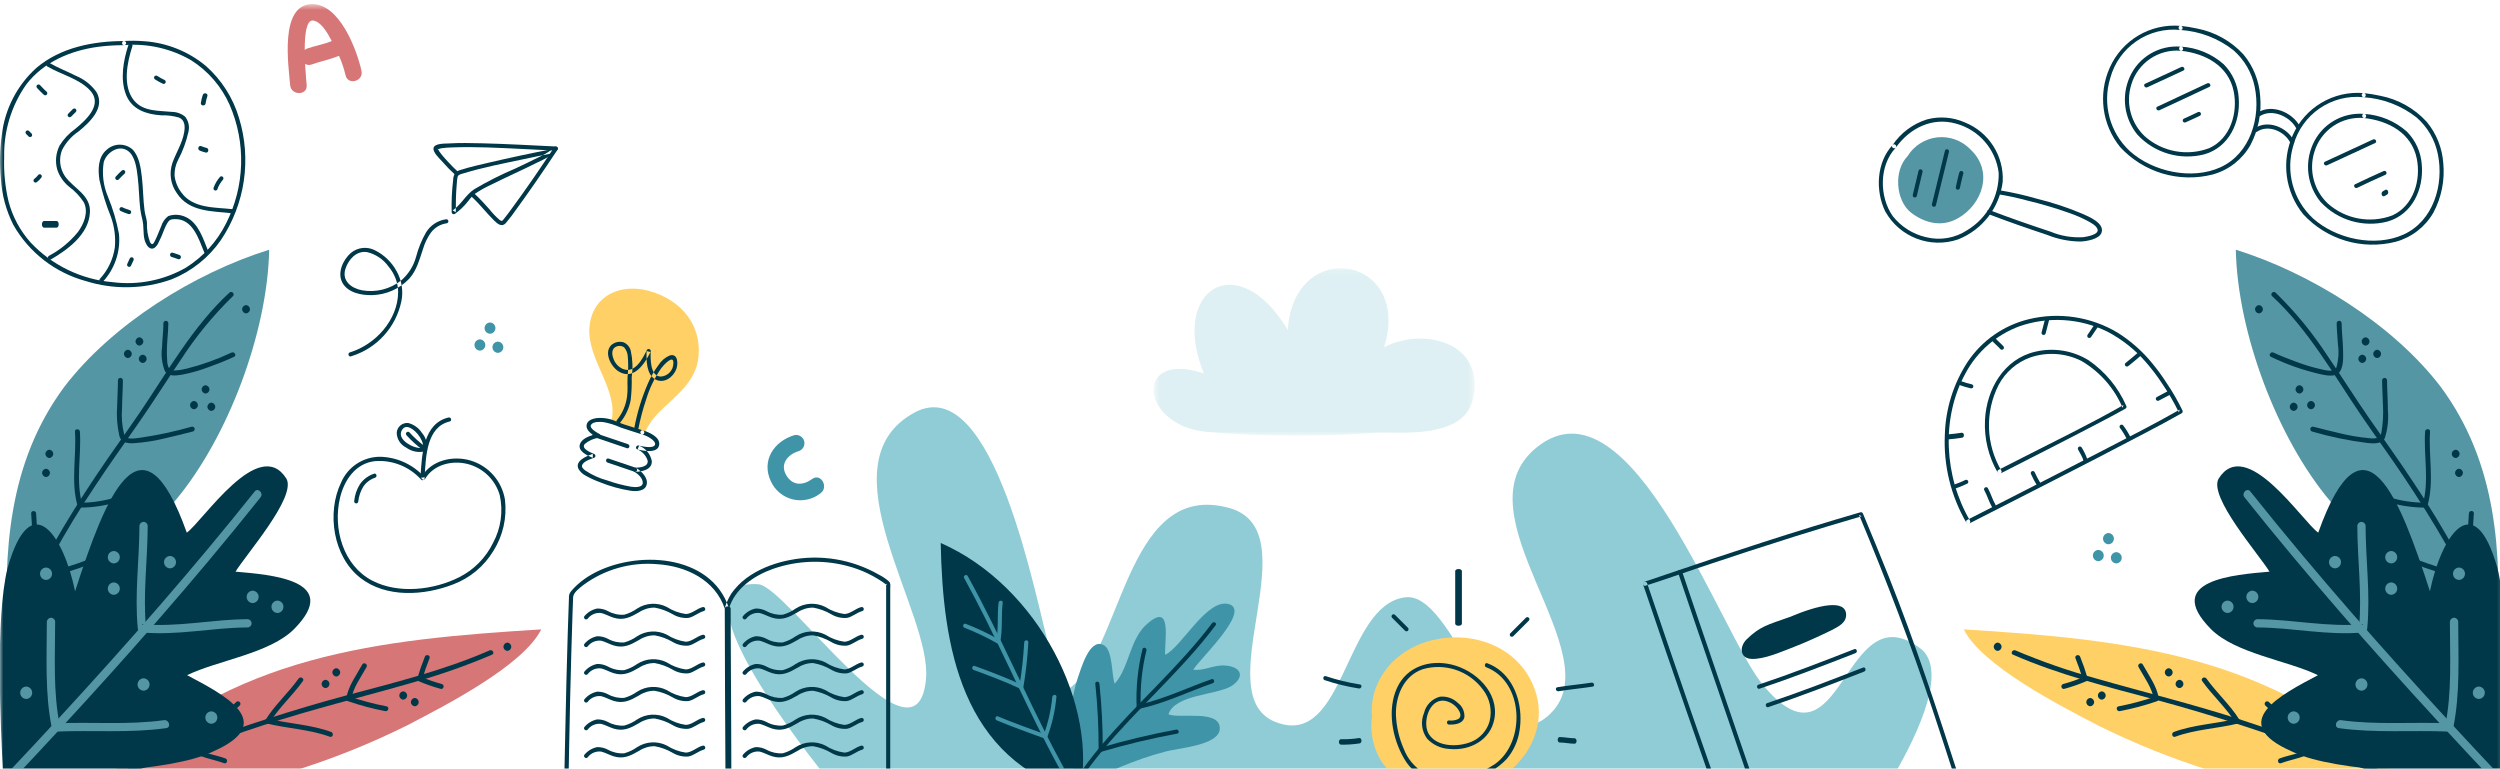 <svg width="374" height="115" viewBox="0 0 374 115" fill="none" xmlns="http://www.w3.org/2000/svg">
<mask id="mask0_751_20" style="mask-type:luminance" maskUnits="userSpaceOnUse" x="-1" y="0" width="376" height="129">
<rect x="-0.037" y="0.612" width="374.825" height="128.388" fill="white"/>
</mask>
<g mask="url(#mask0_751_20)">
<path fill-rule="evenodd" clip-rule="evenodd" d="M283.074 116.412C287.337 109.175 291.355 99.997 287.231 96.958C275.69 88.385 275.69 116.741 263.82 102.564C257.556 95.31 244.037 55.413 229.859 66.954C217.659 76.846 241.399 97.948 231.837 106.854C223.264 115.097 217.659 88.06 210.075 89.379C201.175 90.698 201.175 111.471 191.281 108.173C179.74 104.546 196.886 78.828 183.368 75.86C168.201 72.233 167.868 97.951 159.628 103.227C157.979 101.579 157.65 99.6 156.99 96.962C155.012 90.038 148.747 55.417 136.877 61.682C122.699 69.265 139.515 91.682 138.525 101.582C137.206 116.419 117.753 87.734 113.466 87.404C100.866 86.545 117.623 108.827 123.752 116.42L283.074 116.412Z" fill="#90CCD6"/>
<path fill-rule="evenodd" clip-rule="evenodd" d="M18.56 6.14C13.928 6.153 9.073 7.085 5.447 10.155C2.554 12.764 0.713 16.338 0.268 20.207C-0.03 22.359 -0.078 24.538 0.126 26.7C0.269 29.116 0.904 31.478 1.993 33.64C4.341 37.765 8.233 40.787 12.811 42.04C17.019 43.367 21.547 43.276 25.699 41.779C28.669 40.587 31.223 38.549 33.044 35.917C36.669 30.536 37.661 23.802 35.744 17.603C34.849 14.612 33.134 11.931 30.795 9.864C28.177 7.686 24.939 6.391 21.542 6.164C20.55 6.086 19.554 6.075 18.561 6.133C18.161 6.155 18.161 6.773 18.561 6.751C22.049 6.466 25.54 7.25 28.571 9C31.116 10.604 33.128 12.929 34.351 15.678C36.829 21.375 36.635 27.881 33.821 33.42C32.465 36.137 30.386 38.427 27.814 40.04C24.505 41.934 20.669 42.697 16.888 42.215C12.211 41.825 7.841 39.725 4.615 36.316C3.02 34.544 1.874 32.415 1.273 30.108C0.762 27.94 0.544 25.712 0.626 23.486C0.542 19.607 1.702 15.802 3.935 12.629C6.519 9.27 10.535 7.572 14.641 7.008C15.94 6.838 17.25 6.754 18.561 6.758C18.731 6.758 18.87 6.62 18.87 6.449C18.87 6.278 18.731 6.14 18.561 6.14" fill="#003849"/>
<path fill-rule="evenodd" clip-rule="evenodd" d="M7.054 9.93C9.106 11.143 11.74 11.723 13.431 13.48C15.475 15.603 12.898 17.934 11.255 19.28C10.315 19.949 9.518 20.799 8.911 21.78C8.359 22.879 8.231 24.142 8.551 25.329C8.883 26.358 9.509 27.268 10.351 27.946C11.216 28.579 11.957 29.366 12.538 30.266C13.284 31.743 12.548 33.511 11.638 34.735C10.443 36.193 8.97 37.398 7.305 38.281C7.171 38.373 7.13 38.553 7.212 38.694C7.294 38.834 7.471 38.887 7.617 38.815C10.178 37.315 13.282 35.043 13.455 31.78C13.594 29.162 11.04 28.209 9.729 26.38C8.949 25.233 8.776 23.778 9.267 22.481C9.836 21.345 10.691 20.376 11.747 19.67C13.395 18.325 15.791 16.113 14.436 13.777C13.66 12.692 12.593 11.848 11.359 11.342C10.041 10.672 8.645 10.15 7.37 9.396C7.224 9.321 7.045 9.374 6.962 9.515C6.878 9.657 6.92 9.839 7.057 9.93" fill="#003849"/>
<path fill-rule="evenodd" clip-rule="evenodd" d="M19.207 6.745C18.451 9.045 17.939 11.868 18.862 14.192C19.74 16.403 21.917 17.105 24.106 17.251C25.002 17.223 25.897 17.334 26.759 17.58C27.688 17.956 27.701 18.944 27.55 19.808C27.262 21.461 26.337 22.829 25.788 24.387C25.274 25.906 25.519 27.58 26.448 28.887C28.305 31.76 31.819 31.571 34.826 31.913C35.221 31.958 35.217 31.339 34.826 31.295C32.177 30.995 28.873 31.228 27.126 28.79C26.573 28.061 26.224 27.198 26.114 26.29C26.087 25.491 26.259 24.698 26.614 23.981C27.325 22.651 27.852 21.232 28.183 19.761C28.39 18.961 28.211 18.111 27.701 17.461C27.143 17 26.445 16.745 25.721 16.739C23.759 16.532 21.458 16.729 20.057 15.039C18.281 12.893 19.019 9.309 19.808 6.913C19.933 6.534 19.336 6.372 19.208 6.749" fill="#003849"/>
<path fill-rule="evenodd" clip-rule="evenodd" d="M15.375 42.164C17.172 40.231 18.054 37.619 17.797 34.992C17.435 33.057 16.872 31.166 16.117 29.348C15.451 27.745 15.243 25.989 15.517 24.275C15.881 22.886 17.685 21.611 19.067 22.524C20.233 23.295 20.444 25.187 20.597 26.444C20.797 28.059 20.797 29.689 20.985 31.306C21.069 31.869 21.182 32.428 21.326 32.979C21.535 33.921 21.388 34.92 21.626 35.862C21.748 36.33 22.06 37.062 22.598 37.181C23.075 37.281 23.407 36.845 23.62 36.487C23.992 35.768 24.318 35.026 24.595 34.265C24.734 33.915 24.905 33.577 25.105 33.257C25.371 32.857 25.584 32.809 26.081 32.784C28.802 32.651 29.711 35.7 30.55 37.741C30.699 38.104 31.298 37.941 31.15 37.577C30.418 35.796 29.695 33.324 27.779 32.462C26.962 32.075 26.025 32.026 25.172 32.326C24.676 32.697 24.311 33.216 24.129 33.807C23.829 34.487 23.586 35.196 23.256 35.863C23.029 36.322 22.813 36.863 22.448 36.234C22.093 35.289 21.936 34.281 21.985 33.272C21.921 32.672 21.705 32.101 21.625 31.497C21.407 29.841 21.42 28.162 21.225 26.504C21.06 25.111 20.84 23.416 19.825 22.354C18.703 21.382 17.028 21.411 15.941 22.422C14.65 23.508 14.641 25.392 14.878 26.922C15.294 28.812 15.87 30.663 16.599 32.455C17.119 33.91 17.318 35.46 17.183 36.999C16.933 38.765 16.151 40.412 14.941 41.722C14.681 42.022 15.116 42.46 15.379 42.16" fill="#003849"/>
<path fill-rule="evenodd" clip-rule="evenodd" d="M5.543 13.161C5.879 13.498 6.186 13.861 6.551 14.17C6.61 14.226 6.688 14.259 6.77 14.261C6.852 14.26 6.93 14.227 6.989 14.17C7.108 14.048 7.108 13.854 6.989 13.732C6.624 13.426 6.316 13.06 5.981 12.723C5.86 12.602 5.664 12.603 5.544 12.724C5.423 12.845 5.423 13.04 5.544 13.161" fill="#003849"/>
<path fill-rule="evenodd" clip-rule="evenodd" d="M10.9 16.317L10.207 17.01C10.15 17.069 10.117 17.147 10.116 17.229C10.116 17.4 10.255 17.538 10.425 17.538C10.507 17.536 10.585 17.504 10.643 17.447L11.337 16.754C11.394 16.695 11.426 16.617 11.427 16.535C11.428 16.453 11.395 16.374 11.337 16.316C11.279 16.258 11.2 16.226 11.118 16.226C11.036 16.228 10.958 16.26 10.899 16.317" fill="#003849"/>
<path fill-rule="evenodd" clip-rule="evenodd" d="M3.904 20.035C4.031 20.161 4.157 20.288 4.282 20.415C4.341 20.473 4.42 20.505 4.502 20.506C4.543 20.508 4.584 20.499 4.621 20.48C4.659 20.467 4.694 20.445 4.721 20.415C4.779 20.357 4.812 20.278 4.812 20.196C4.811 20.114 4.778 20.035 4.721 19.976L4.343 19.596C4.284 19.54 4.205 19.507 4.123 19.506C4.082 19.504 4.041 19.513 4.004 19.532C3.966 19.545 3.931 19.567 3.904 19.596C3.846 19.655 3.813 19.734 3.812 19.816C3.814 19.898 3.847 19.976 3.904 20.035Z" fill="#003849"/>
<path fill-rule="evenodd" clip-rule="evenodd" d="M5.683 26.215L5.65 26.259L5.698 26.197C5.538 26.404 5.353 26.59 5.145 26.75L5.204 26.705L5.16 26.739C5.125 26.758 5.095 26.786 5.073 26.819C5.047 26.849 5.028 26.885 5.018 26.924C4.997 27.004 5.008 27.09 5.049 27.162C5.09 27.232 5.157 27.283 5.234 27.304C5.315 27.327 5.401 27.316 5.472 27.273C5.759 27.069 6.01 26.818 6.214 26.531C6.256 26.459 6.267 26.373 6.245 26.293C6.224 26.215 6.174 26.148 6.104 26.105C6.032 26.064 5.947 26.052 5.866 26.074L5.792 26.105C5.747 26.132 5.708 26.17 5.681 26.216" fill="#003849"/>
<path fill-rule="evenodd" clip-rule="evenodd" d="M6.58 34.061H8.472C8.643 34.06 8.78 33.837 8.78 33.561C8.78 33.286 8.643 33.062 8.472 33.061H6.58C6.41 33.062 6.272 33.286 6.272 33.561C6.272 33.837 6.41 34.06 6.58 34.061Z" fill="#003849"/>
<path fill-rule="evenodd" clip-rule="evenodd" d="M17.769 26.843C18.047 26.532 18.342 26.238 18.652 25.96C18.71 25.902 18.743 25.823 18.743 25.741C18.742 25.659 18.71 25.58 18.652 25.522C18.594 25.464 18.515 25.431 18.433 25.431C18.352 25.436 18.275 25.468 18.214 25.522C17.904 25.8 17.609 26.095 17.331 26.405C17.21 26.526 17.21 26.722 17.331 26.843C17.451 26.963 17.647 26.964 17.768 26.843" fill="#003849"/>
<path fill-rule="evenodd" clip-rule="evenodd" d="M18.026 31.556C18.418 31.742 18.822 31.899 19.235 32.028C19.4 32.072 19.569 31.976 19.615 31.812C19.657 31.648 19.561 31.48 19.399 31.432C19.213 31.37 19.026 31.307 18.842 31.239L18.711 31.189L18.63 31.156C18.612 31.149 18.547 31.127 18.623 31.156C18.526 31.118 18.431 31.074 18.339 31.024C18.192 30.938 18.003 30.988 17.916 31.135C17.83 31.282 17.88 31.472 18.027 31.558" fill="#003849"/>
<path fill-rule="evenodd" clip-rule="evenodd" d="M19.429 38.636C19.294 38.905 19.184 39.185 19.049 39.455C19.01 39.528 18.999 39.613 19.018 39.693C19.041 39.771 19.092 39.837 19.161 39.878C19.234 39.922 19.321 39.934 19.403 39.913C19.482 39.893 19.549 39.842 19.589 39.771C19.723 39.501 19.834 39.221 19.968 38.952C20.008 38.879 20.019 38.795 19.999 38.714C19.977 38.637 19.926 38.571 19.857 38.529C19.784 38.488 19.698 38.476 19.618 38.498C19.54 38.519 19.473 38.57 19.432 38.64" fill="#003849"/>
<path fill-rule="evenodd" clip-rule="evenodd" d="M25.665 38.439C25.999 38.559 26.347 38.637 26.674 38.778C26.754 38.801 26.84 38.789 26.912 38.744C26.983 38.7 27.034 38.627 27.055 38.542C27.076 38.458 27.064 38.367 27.023 38.291C26.979 38.22 26.914 38.166 26.838 38.139C26.511 37.999 26.163 37.925 25.83 37.801C25.665 37.754 25.495 37.856 25.449 38.032C25.408 38.208 25.503 38.387 25.665 38.439" fill="#003849"/>
<path fill-rule="evenodd" clip-rule="evenodd" d="M32.905 26.468C32.482 26.951 32.155 27.512 31.943 28.118C31.899 28.283 31.995 28.452 32.159 28.498C32.324 28.539 32.491 28.443 32.539 28.281C32.561 28.215 32.585 28.148 32.61 28.081L32.63 28.032C32.662 27.954 32.614 28.066 32.63 28.022L32.673 27.927C32.733 27.797 32.801 27.671 32.873 27.548C32.945 27.425 33.019 27.315 33.099 27.203L33.16 27.12L33.183 27.09C33.161 27.119 33.195 27.075 33.199 27.071C33.244 27.014 33.29 26.958 33.337 26.903C33.458 26.782 33.459 26.587 33.338 26.466C33.217 26.345 33.021 26.344 32.9 26.465" fill="#003849"/>
<path fill-rule="evenodd" clip-rule="evenodd" d="M29.889 22.533C30.177 22.652 30.472 22.748 30.771 22.821C30.937 22.873 31.108 22.761 31.153 22.572C31.198 22.382 31.101 22.187 30.935 22.135C30.636 22.062 30.341 21.965 30.053 21.847C29.973 21.821 29.887 21.834 29.815 21.882C29.746 21.93 29.695 22.005 29.673 22.094C29.651 22.186 29.662 22.284 29.704 22.366C29.748 22.442 29.813 22.499 29.889 22.528" fill="#003849"/>
<path fill-rule="evenodd" clip-rule="evenodd" d="M30.343 14.184C30.21 14.577 30.113 14.978 30.052 15.384C30.03 15.465 30.044 15.55 30.089 15.622C30.161 15.73 30.301 15.789 30.443 15.773C30.585 15.757 30.702 15.668 30.74 15.548C30.801 15.142 30.898 14.741 31.03 14.348C31.081 14.184 30.97 14.014 30.781 13.968C30.592 13.927 30.399 14.022 30.344 14.184" fill="#003849"/>
<path fill-rule="evenodd" clip-rule="evenodd" d="M23.195 11.882C23.56 12.116 23.939 12.326 24.33 12.513C24.478 12.599 24.667 12.55 24.753 12.402C24.84 12.255 24.79 12.065 24.642 11.979C24.251 11.793 23.872 11.582 23.507 11.348C23.36 11.264 23.172 11.313 23.084 11.459C23.003 11.607 23.052 11.793 23.195 11.882Z" fill="#003849"/>
<path fill-rule="evenodd" clip-rule="evenodd" d="M63.438 71.314C61.745 69.466 59.37 68.389 56.865 68.333C54.331 68.332 52.039 69.838 51.035 72.165C48.835 76.714 49.83 83.29 53.924 86.465C57.808 89.48 63.441 89.11 67.799 87.423C70.303 86.476 72.418 84.718 73.806 82.428C75.243 80.15 75.857 77.449 75.546 74.774C75.1 71.984 73.093 69.697 70.385 68.891C67.746 68.111 64.544 68.844 63.075 71.312C63.003 71.458 63.056 71.635 63.196 71.717C63.337 71.799 63.517 71.758 63.609 71.624C64.88 69.489 67.609 68.839 69.909 69.403C72.251 69.981 74.104 71.769 74.765 74.089C75.292 76.504 74.938 79.029 73.765 81.205C72.687 83.427 70.909 85.234 68.706 86.348C64.884 88.275 59.606 88.891 55.706 86.873C51.331 84.611 49.782 79.073 50.862 74.497C51.49 71.836 53.175 69.32 56.081 68.987C58.691 68.781 61.248 69.801 62.999 71.747C63.268 72.041 63.704 71.603 63.437 71.309" fill="#003849"/>
<path fill-rule="evenodd" clip-rule="evenodd" d="M63.536 71.167C63.712 68.331 63.812 63.861 67.27 63.056C67.657 62.965 67.494 62.37 67.106 62.456C63.317 63.338 63.114 68.026 62.918 71.163C62.893 71.563 63.511 71.563 63.536 71.163" fill="#003849"/>
<path fill-rule="evenodd" clip-rule="evenodd" d="M63.887 67.106C63.954 66.251 63.678 65.404 63.119 64.754C62.648 64.026 61.921 63.501 61.082 63.284C60.66 63.238 60.238 63.364 59.911 63.635C59.585 63.905 59.382 64.296 59.349 64.719C59.356 65.669 59.901 66.534 60.755 66.951C61.614 67.586 62.721 67.78 63.745 67.473C63.891 67.386 63.94 67.198 63.856 67.05C63.767 66.906 63.581 66.857 63.433 66.939C63.311 66.981 63.185 67.007 63.058 67.019C62.891 67.029 62.723 67.021 62.558 66.995C62.153 66.927 61.761 66.795 61.398 66.604C60.787 66.287 60.053 65.732 59.964 65.036C59.942 64.717 60.046 64.403 60.255 64.16C60.335 64.061 60.438 63.982 60.555 63.93C60.66 63.885 60.774 63.868 60.888 63.88C60.905 63.88 60.988 63.889 60.966 63.886L61.046 63.902C61.123 63.92 61.2 63.944 61.275 63.972C61.414 64.032 61.548 64.105 61.675 64.189C61.975 64.394 62.245 64.641 62.475 64.923C62.739 65.237 62.956 65.587 63.119 65.964C63.191 66.141 63.245 66.324 63.283 66.511C63.297 66.585 63.305 66.661 63.305 66.737C63.305 66.779 63.305 66.82 63.305 66.861C63.305 66.876 63.305 66.891 63.305 66.907C63.298 67.007 63.316 66.849 63.305 66.943C63.264 67.107 63.359 67.274 63.521 67.323C63.685 67.367 63.854 67.271 63.901 67.107" fill="#003849"/>
<path fill-rule="evenodd" clip-rule="evenodd" d="M60.809 65.11C61.562 65.943 62.4 66.694 63.309 67.352C63.457 67.438 63.646 67.388 63.732 67.241C63.818 67.094 63.769 66.904 63.621 66.818C62.757 66.188 61.961 65.469 61.247 64.672C61.125 64.56 60.936 64.564 60.818 64.681C60.701 64.799 60.697 64.988 60.809 65.11" fill="#003849"/>
<path fill-rule="evenodd" clip-rule="evenodd" d="M55.949 70.869C55.098 71.15 54.361 71.699 53.849 72.434C53.376 73.187 53.083 74.038 52.992 74.923C52.953 75.087 53.048 75.253 53.208 75.303C53.373 75.347 53.542 75.251 53.589 75.087C53.668 74.287 53.921 73.515 54.332 72.824C54.758 72.185 55.386 71.706 56.115 71.464C56.488 71.333 56.328 70.735 55.951 70.864" fill="#003849"/>
<path fill-rule="evenodd" clip-rule="evenodd" d="M245.793 87.398C247.898 93.617 250.026 99.829 252.177 106.033C254.151 111.733 256.135 117.433 258.185 123.105C258.871 125.005 259.552 126.905 260.301 128.778C260.329 128.869 260.396 128.942 260.484 128.978C260.572 129.014 260.672 129.008 260.755 128.963C264.289 127.378 267.976 126.122 271.619 124.816C276.262 123.152 280.912 121.502 285.505 119.702C287.995 118.726 290.469 117.702 292.905 116.602C293.026 116.531 293.084 116.388 293.047 116.253C289.785 106.187 286.495 96.143 282.579 86.309C281.318 83.144 280.018 79.994 278.704 76.852C278.655 76.69 278.488 76.595 278.324 76.636C268.586 79.464 258.955 82.636 249.356 85.902C248.243 86.28 247.133 86.671 246.012 87.022C245.634 87.141 245.795 87.738 246.177 87.622C248.8 86.799 251.39 85.863 253.994 84.985C258.845 83.351 263.711 81.765 268.594 80.226C271.883 79.196 275.183 78.199 278.494 77.236L278.113 77.02C282.154 86.683 285.886 96.429 289.177 106.374C290.284 109.719 291.377 113.068 292.456 116.422L292.598 116.073C283.887 120.037 274.748 122.942 265.798 126.291C263.998 126.964 262.205 127.653 260.453 128.438L260.908 128.623C259.279 124.549 257.863 120.384 256.408 116.248C254.2 109.985 252.023 103.712 249.876 97.429C248.712 94.036 247.555 90.64 246.404 87.243C246.277 86.868 245.679 87.029 245.804 87.407" fill="#003849"/>
<path fill-rule="evenodd" clip-rule="evenodd" d="M251.028 85.636C252.664 90.499 254.316 95.356 255.984 100.209C258.05 106.26 260.123 112.31 262.203 118.357C263.136 121.062 264.069 123.767 265.003 126.471C265.133 126.845 265.729 126.684 265.603 126.307C263.771 121.014 261.948 115.717 260.135 110.418C258.105 104.493 256.08 98.567 254.06 92.64C253.247 90.252 252.437 87.863 251.631 85.473C251.504 85.098 250.907 85.258 251.031 85.637" fill="#003849"/>
<path fill-rule="evenodd" clip-rule="evenodd" d="M267.724 92.31C264.287 93.51 263.258 93.745 261.28 95.662C260.229 96.713 260.229 98.444 261.96 98.568C263.876 98.692 266.597 97.455 268.39 96.775C270.306 96.033 272.161 95.168 273.954 94.302C275.005 93.746 276.241 93.189 276.18 91.891C276.056 89.665 272.223 90.407 267.725 92.31" fill="#003849"/>
<path fill-rule="evenodd" clip-rule="evenodd" d="M264.537 105.785C269.374 104.168 274.128 102.319 278.88 100.468C279.246 100.325 279.087 99.727 278.715 99.868C273.964 101.719 269.21 103.568 264.372 105.185C263.997 105.311 264.157 105.908 264.537 105.785Z" fill="#003849"/>
<path fill-rule="evenodd" clip-rule="evenodd" d="M263.232 103.029C268.069 101.412 272.823 99.563 277.575 97.712C277.941 97.569 277.782 96.971 277.41 97.112C272.659 98.963 267.905 100.812 263.067 102.429C262.692 102.555 262.852 103.152 263.232 103.029Z" fill="#003849"/>
<path fill-rule="evenodd" clip-rule="evenodd" d="M283.152 21.682C280.711 24.26 280.527 28.519 282.026 31.615C284.166 35.471 288.761 37.24 292.935 35.815C296.568 34.376 299.126 31.068 299.605 27.189C299.809 23.312 297.518 19.737 293.91 18.302C292.141 17.523 290.16 17.366 288.291 17.858C286.168 18.519 284.336 19.889 283.103 21.739C282.871 22.062 283.403 22.372 283.637 22.051C285.72 19.151 289.068 17.488 292.621 18.494C296.046 19.42 298.569 22.328 299.003 25.849C299.093 29.34 297.304 32.611 294.317 34.42C292.486 35.634 290.226 36.017 288.097 35.474C286.146 35.017 284.407 33.913 283.162 32.343C281.126 29.452 281.09 24.76 283.586 22.123C283.86 21.834 283.423 21.396 283.149 21.685" fill="#003849"/>
<path fill-rule="evenodd" clip-rule="evenodd" d="M285.365 23.371C283.28 25.518 283.575 29.963 285.875 31.801C287.975 33.401 290.504 34.037 292.946 32.635C296.518 30.591 298.356 25.648 294.718 22.294C293.427 20.985 291.606 20.343 289.779 20.553C287.953 20.763 286.325 21.803 285.365 23.371" fill="#5596A5"/>
<path fill-rule="evenodd" clip-rule="evenodd" d="M286.752 29.322C287.038 28.122 287.325 26.919 287.612 25.714C287.705 25.327 287.112 25.163 287.012 25.55C286.726 26.75 286.439 27.953 286.152 29.158C286.06 29.545 286.652 29.71 286.752 29.322Z" fill="#003849"/>
<path fill-rule="evenodd" clip-rule="evenodd" d="M289.614 30.713C290.251 28.043 290.928 25.381 291.565 22.713C291.658 22.326 291.065 22.162 290.964 22.549C290.328 25.22 289.651 27.881 289.014 30.549C288.922 30.936 289.514 31.1 289.614 30.713Z" fill="#003849"/>
<path fill-rule="evenodd" clip-rule="evenodd" d="M293.192 28.153C293.365 27.426 293.497 26.689 293.712 25.972C293.757 25.806 293.66 25.635 293.494 25.59C293.328 25.545 293.157 25.642 293.112 25.808C292.897 26.525 292.765 27.262 292.592 27.989C292.547 28.155 292.644 28.326 292.81 28.371C292.976 28.416 293.147 28.319 293.192 28.153Z" fill="#003849"/>
<path fill-rule="evenodd" clip-rule="evenodd" d="M297.482 32.035C300.375 33.142 303.304 34.162 306.243 35.135C307.838 35.781 309.541 36.12 311.263 36.135C312.162 36.085 314.104 35.793 314.409 34.749C314.808 33.375 312.525 32.426 311.615 32.018C309.397 31.075 307.106 30.313 304.765 29.74C302.897 29.198 300.999 28.77 299.081 28.456C298.692 28.402 298.523 28.998 298.915 29.056C300.351 29.289 301.774 29.596 303.178 29.976C305.376 30.499 307.544 31.142 309.672 31.9C310.602 32.225 311.505 32.622 312.373 33.087C312.841 33.348 313.573 33.722 313.779 34.262C314.1 35.091 312.219 35.4 311.672 35.48C309.993 35.587 308.313 35.306 306.762 34.657C303.702 33.65 300.652 32.588 297.645 31.436C297.273 31.294 297.111 31.891 297.48 32.036" fill="#003849"/>
<path fill-rule="evenodd" clip-rule="evenodd" d="M109.033 90.938C106.333 82.752 94.999 82.261 88.55 85.913C87.767 86.351 87.035 86.876 86.368 87.476C86.033 87.779 85.72 88.106 85.432 88.455C85.2 88.725 85.086 89.076 85.115 89.431C85.045 91.184 84.989 92.937 84.936 94.69C84.793 99.42 84.674 104.15 84.579 108.881C84.497 112.907 84.361 116.946 84.45 120.973C84.452 121.083 84.512 121.183 84.607 121.238C84.702 121.293 84.819 121.293 84.915 121.24C90.558 118.533 97.497 116.171 103.715 118.24C105.538 118.857 107.203 119.866 108.593 121.196C108.693 121.294 108.846 121.313 108.968 121.244C111.852 118.983 115.382 117.703 119.045 117.589C122.182 117.662 125.265 118.413 128.085 119.789C129.668 120.505 131.199 121.328 132.715 122.175C132.811 122.229 132.928 122.228 133.023 122.174C133.119 122.119 133.178 122.018 133.18 121.908V88.134C133.18 87.766 133.28 87.305 133.027 87.021C132.562 86.6 132.04 86.245 131.477 85.969C127.456 83.662 122.738 82.884 118.189 83.778C114.209 84.526 109.64 86.736 108.433 90.939C108.388 91.105 108.485 91.276 108.651 91.321C108.817 91.366 108.988 91.269 109.033 91.103C109.903 88.074 112.775 86.134 115.601 85.118C119.15 83.871 122.989 83.702 126.633 84.634C128.837 85.191 130.907 86.184 132.72 87.556L132.567 87.289V121.914L133.032 121.647C127.398 118.496 121.067 115.671 114.532 117.662C112.416 118.338 110.431 119.37 108.662 120.714L109.037 120.762C106.592 118.476 103.427 117.116 100.086 116.914C96.64 116.763 93.198 117.3 89.961 118.494C88.133 119.123 86.344 119.862 84.605 120.706L85.071 120.973C84.998 117.716 85.095 114.451 85.155 111.195C85.24 106.6 85.347 102.006 85.477 97.412C85.532 95.461 85.592 93.511 85.657 91.562C85.682 90.823 85.71 90.084 85.739 89.344C85.768 88.644 86.719 87.964 87.246 87.536C90.414 85.19 94.326 84.074 98.255 84.398C102.598 84.655 106.996 86.725 108.439 91.098C108.563 91.474 109.16 91.313 109.039 90.934" fill="#003849"/>
<path fill-rule="evenodd" clip-rule="evenodd" d="M108.425 91.02C108.425 99.213 108.495 107.407 108.528 115.6C108.533 117.221 108.538 118.841 108.542 120.462C108.543 120.632 108.74 120.77 108.983 120.77C109.227 120.77 109.424 120.632 109.425 120.462C109.425 112.269 109.355 104.076 109.322 95.882C109.315 94.262 109.31 92.642 109.308 91.021C109.307 90.851 109.109 90.713 108.866 90.713C108.623 90.713 108.426 90.851 108.425 91.021" fill="#003849"/>
<path fill-rule="evenodd" clip-rule="evenodd" d="M87.898 92.586C88.368 91.942 89.153 91.605 89.944 91.706C90.578 91.867 91.16 92.212 91.784 92.406C93.284 92.876 94.338 92.324 95.615 91.587C96.302 91.134 97.107 90.895 97.93 90.9C98.886 91.067 99.804 91.404 100.64 91.895C101.345 92.314 102.162 92.505 102.979 92.441C103.818 92.283 104.459 91.635 105.279 91.419C105.445 91.374 105.542 91.203 105.497 91.037C105.452 90.871 105.281 90.774 105.115 90.819C104.252 91.045 103.505 91.834 102.601 91.858C101.585 91.715 100.613 91.353 99.751 90.798C98.328 90.085 96.634 90.181 95.301 91.05C94.718 91.463 94.067 91.772 93.378 91.962C92.534 92.019 91.692 91.832 90.952 91.424C90.457 91.159 89.902 91.025 89.34 91.034C88.607 91.183 87.945 91.573 87.46 92.142C87.175 92.42 87.612 92.857 87.898 92.58" fill="#003849"/>
<path fill-rule="evenodd" clip-rule="evenodd" d="M87.897 96.732C88.368 96.088 89.152 95.751 89.943 95.853C90.577 96.014 91.159 96.359 91.783 96.553C93.283 97.023 94.337 96.471 95.614 95.733C96.301 95.28 97.107 95.041 97.929 95.047C98.885 95.213 99.803 95.549 100.639 96.041C101.344 96.459 102.161 96.65 102.978 96.587C103.817 96.431 104.458 95.781 105.278 95.565C105.444 95.52 105.542 95.349 105.496 95.183C105.451 95.017 105.28 94.92 105.114 94.965C104.251 95.192 103.503 95.98 102.6 96.004C101.585 95.861 100.612 95.499 99.75 94.944C98.328 94.231 96.633 94.327 95.3 95.196C94.717 95.61 94.067 95.918 93.377 96.108C92.534 96.165 91.692 95.979 90.951 95.571C90.456 95.306 89.901 95.172 89.339 95.181C88.607 95.33 87.945 95.719 87.459 96.288C87.173 96.566 87.611 97.003 87.897 96.726" fill="#003849"/>
<path fill-rule="evenodd" clip-rule="evenodd" d="M87.897 100.878C88.368 100.234 89.152 99.897 89.943 99.999C90.577 100.16 91.159 100.505 91.783 100.699C93.283 101.169 94.337 100.617 95.614 99.88C96.301 99.427 97.107 99.188 97.929 99.193C98.885 99.359 99.803 99.697 100.639 100.188C101.344 100.607 102.161 100.797 102.978 100.734C103.817 100.575 104.458 99.928 105.278 99.712C105.444 99.667 105.542 99.496 105.496 99.33C105.451 99.164 105.28 99.067 105.114 99.112C104.251 99.339 103.504 100.127 102.6 100.151C101.585 100.008 100.612 99.647 99.75 99.091C98.328 98.378 96.633 98.474 95.3 99.343C94.717 99.756 94.066 100.065 93.377 100.255C92.534 100.312 91.692 100.125 90.951 99.717C90.456 99.452 89.901 99.318 89.339 99.327C88.607 99.476 87.945 99.865 87.459 100.434C87.173 100.712 87.611 101.149 87.897 100.872" fill="#003849"/>
<path fill-rule="evenodd" clip-rule="evenodd" d="M87.898 105.026C88.368 104.382 89.153 104.045 89.944 104.146C90.578 104.308 91.16 104.652 91.784 104.846C93.284 105.316 94.338 104.764 95.615 104.026C96.302 103.573 97.107 103.334 97.93 103.339C98.886 103.505 99.804 103.842 100.64 104.334C101.345 104.752 102.162 104.943 102.979 104.88C103.818 104.724 104.46 104.074 105.279 103.858C105.445 103.813 105.542 103.642 105.497 103.476C105.452 103.31 105.281 103.213 105.115 103.258C104.253 103.485 103.504 104.274 102.601 104.297C101.585 104.154 100.613 103.792 99.751 103.237C98.328 102.524 96.634 102.62 95.301 103.489C94.718 103.902 94.067 104.211 93.378 104.401C92.534 104.459 91.692 104.272 90.952 103.863C90.457 103.598 89.902 103.464 89.34 103.473C88.607 103.622 87.945 104.012 87.46 104.581C87.175 104.859 87.612 105.296 87.898 105.019" fill="#003849"/>
<path fill-rule="evenodd" clip-rule="evenodd" d="M87.897 109.172C88.368 108.528 89.152 108.191 89.943 108.293C90.577 108.454 91.159 108.799 91.783 108.993C93.283 109.463 94.337 108.911 95.614 108.173C96.301 107.72 97.107 107.481 97.929 107.487C98.885 107.653 99.803 107.99 100.639 108.482C101.344 108.9 102.161 109.091 102.978 109.028C103.817 108.872 104.458 108.222 105.278 108.006C105.444 107.961 105.542 107.79 105.496 107.624C105.451 107.458 105.28 107.361 105.114 107.406C104.251 107.633 103.504 108.421 102.6 108.445C101.585 108.302 100.612 107.94 99.75 107.385C98.328 106.672 96.633 106.768 95.3 107.637C94.717 108.051 94.067 108.359 93.377 108.549C92.534 108.607 91.692 108.42 90.951 108.012C90.456 107.747 89.901 107.613 89.339 107.622C88.607 107.771 87.945 108.16 87.459 108.729C87.173 109.007 87.611 109.444 87.897 109.167" fill="#003849"/>
<path fill-rule="evenodd" clip-rule="evenodd" d="M87.898 113.319C88.368 112.675 89.153 112.338 89.944 112.439C90.578 112.6 91.16 112.945 91.784 113.139C93.284 113.609 94.338 113.057 95.615 112.32C96.302 111.867 97.107 111.628 97.93 111.633C98.886 111.799 99.804 112.136 100.64 112.628C101.345 113.047 102.162 113.238 102.979 113.174C103.818 113.016 104.459 112.368 105.279 112.152C105.445 112.107 105.542 111.936 105.497 111.77C105.452 111.604 105.281 111.507 105.115 111.552C104.252 111.779 103.505 112.567 102.601 112.591C101.585 112.448 100.613 112.086 99.751 111.531C98.328 110.818 96.634 110.914 95.301 111.783C94.718 112.196 94.067 112.505 93.378 112.695C92.534 112.752 91.692 112.565 90.952 112.157C90.457 111.892 89.902 111.758 89.34 111.767C88.607 111.916 87.945 112.306 87.46 112.875C87.175 113.153 87.612 113.59 87.898 113.313" fill="#003849"/>
<path fill-rule="evenodd" clip-rule="evenodd" d="M111.615 92.586C112.086 91.942 112.87 91.605 113.661 91.706C114.295 91.867 114.877 92.212 115.502 92.406C117.002 92.876 118.056 92.324 119.332 91.587C120.019 91.134 120.824 90.895 121.647 90.9C122.603 91.067 123.521 91.404 124.357 91.895C125.062 92.313 125.878 92.504 126.695 92.441C127.534 92.285 128.176 91.635 128.995 91.419C129.161 91.374 129.258 91.203 129.213 91.037C129.168 90.871 128.997 90.774 128.831 90.819C127.968 91.045 127.221 91.834 126.317 91.858C125.302 91.715 124.329 91.353 123.467 90.798C122.044 90.085 120.35 90.181 119.017 91.05C118.434 91.463 117.783 91.772 117.094 91.962C116.251 92.019 115.408 91.832 114.668 91.424C114.173 91.159 113.618 91.025 113.056 91.034C112.323 91.183 111.661 91.573 111.175 92.142C110.889 92.42 111.327 92.857 111.613 92.58" fill="#003849"/>
<path fill-rule="evenodd" clip-rule="evenodd" d="M111.615 96.732C112.086 96.088 112.87 95.751 113.661 95.853C114.295 96.014 114.877 96.359 115.502 96.553C117.002 97.023 118.056 96.471 119.332 95.733C120.019 95.28 120.825 95.041 121.647 95.047C122.603 95.213 123.521 95.549 124.357 96.041C125.062 96.459 125.878 96.65 126.695 96.587C127.534 96.431 128.176 95.781 128.995 95.565C129.161 95.52 129.258 95.349 129.213 95.183C129.168 95.017 128.997 94.92 128.831 94.965C127.968 95.192 127.22 95.98 126.317 96.004C125.302 95.861 124.329 95.499 123.467 94.944C122.044 94.231 120.35 94.327 119.017 95.196C118.434 95.609 117.783 95.918 117.094 96.108C116.251 96.165 115.409 95.979 114.668 95.571C114.173 95.306 113.618 95.172 113.056 95.181C112.323 95.329 111.661 95.719 111.175 96.288C110.889 96.566 111.327 97.003 111.613 96.726" fill="#003849"/>
<path fill-rule="evenodd" clip-rule="evenodd" d="M111.615 100.878C112.086 100.234 112.87 99.897 113.661 99.999C114.295 100.16 114.877 100.505 115.502 100.699C117.002 101.169 118.056 100.617 119.332 99.88C120.019 99.427 120.824 99.188 121.647 99.193C122.603 99.359 123.521 99.697 124.357 100.188C125.062 100.606 125.878 100.796 126.695 100.734C127.534 100.577 128.176 99.928 128.995 99.712C129.161 99.667 129.258 99.496 129.213 99.33C129.168 99.164 128.997 99.067 128.831 99.112C127.968 99.339 127.221 100.127 126.317 100.151C125.302 100.008 124.329 99.647 123.467 99.091C122.044 98.379 120.35 98.474 119.017 99.343C118.434 99.756 117.783 100.065 117.094 100.255C116.251 100.312 115.409 100.125 114.668 99.717C114.173 99.452 113.618 99.318 113.056 99.327C112.323 99.475 111.661 99.865 111.175 100.434C110.889 100.712 111.327 101.149 111.613 100.872" fill="#003849"/>
<path fill-rule="evenodd" clip-rule="evenodd" d="M111.615 105.026C112.086 104.382 112.87 104.045 113.661 104.146C114.295 104.308 114.877 104.652 115.502 104.846C117.002 105.316 118.056 104.764 119.332 104.026C120.019 103.573 120.824 103.334 121.647 103.339C122.603 103.505 123.521 103.842 124.357 104.334C125.062 104.752 125.878 104.943 126.695 104.88C127.534 104.724 128.176 104.074 128.995 103.858C129.161 103.813 129.258 103.642 129.213 103.476C129.168 103.31 128.997 103.213 128.831 103.258C127.969 103.485 127.22 104.274 126.317 104.297C125.302 104.154 124.329 103.792 123.467 103.237C122.044 102.524 120.35 102.62 119.017 103.489C118.434 103.902 117.783 104.211 117.094 104.401C116.251 104.459 115.408 104.272 114.668 103.863C114.173 103.598 113.618 103.464 113.056 103.473C112.323 103.622 111.661 104.012 111.175 104.581C110.889 104.859 111.327 105.296 111.613 105.019" fill="#003849"/>
<path fill-rule="evenodd" clip-rule="evenodd" d="M111.615 109.172C112.086 108.528 112.87 108.191 113.661 108.293C114.295 108.454 114.877 108.799 115.502 108.993C117.002 109.463 118.056 108.911 119.332 108.173C120.019 107.72 120.825 107.482 121.647 107.487C122.603 107.653 123.521 107.99 124.357 108.482C125.062 108.9 125.878 109.09 126.695 109.028C127.534 108.872 128.176 108.222 128.995 108.006C129.161 107.961 129.258 107.79 129.213 107.624C129.168 107.458 128.997 107.361 128.831 107.406C127.968 107.633 127.22 108.421 126.317 108.445C125.302 108.302 124.329 107.941 123.467 107.385C122.044 106.672 120.35 106.768 119.017 107.637C118.434 108.051 117.783 108.359 117.094 108.549C116.251 108.606 115.409 108.42 114.668 108.012C114.173 107.747 113.618 107.613 113.056 107.622C112.323 107.77 111.661 108.16 111.175 108.729C110.889 109.007 111.327 109.444 111.613 109.167" fill="#003849"/>
<path fill-rule="evenodd" clip-rule="evenodd" d="M111.615 113.319C112.086 112.675 112.87 112.338 113.661 112.439C114.295 112.6 114.877 112.945 115.502 113.139C117.002 113.609 118.056 113.057 119.332 112.32C120.019 111.867 120.824 111.628 121.647 111.633C122.603 111.799 123.521 112.136 124.357 112.628C125.062 113.046 125.878 113.237 126.695 113.174C127.534 113.018 128.176 112.368 128.995 112.152C129.161 112.107 129.258 111.936 129.213 111.77C129.168 111.604 128.997 111.507 128.831 111.552C127.968 111.779 127.221 112.567 126.317 112.591C125.302 112.448 124.329 112.086 123.467 111.531C122.044 110.818 120.35 110.914 119.017 111.783C118.434 112.196 117.783 112.505 117.094 112.695C116.251 112.752 115.408 112.565 114.668 112.157C114.173 111.892 113.618 111.758 113.056 111.767C112.323 111.916 111.661 112.306 111.175 112.875C110.889 113.153 111.327 113.59 111.613 113.313" fill="#003849"/>
<path fill-rule="evenodd" clip-rule="evenodd" d="M294.717 77.893C290.856 71.355 290.335 62.532 294.059 55.811C295.794 52.579 298.65 50.092 302.091 48.818C306.405 47.313 311.141 47.597 315.245 49.605C317.438 50.747 319.394 52.294 321.011 54.164C321.891 55.164 322.698 56.225 323.426 57.34C324.383 58.73 325.232 60.191 325.967 61.71L326.077 61.287C322.277 63.454 318.369 65.433 314.487 67.443C309.631 69.956 304.764 72.451 299.887 74.928C298.02 75.879 296.153 76.831 294.287 77.782C293.933 77.964 294.245 78.497 294.599 78.316C298.492 76.324 302.387 74.336 306.285 72.352C311.153 69.861 316.018 67.365 320.854 64.813C322.707 63.835 324.562 62.859 326.382 61.821C326.525 61.732 326.574 61.546 326.493 61.398C325.81 59.989 325.027 58.631 324.151 57.334C323.495 56.309 322.779 55.325 322.005 54.386C320.542 52.581 318.793 51.027 316.828 49.786C312.809 47.37 307.997 46.645 303.445 47.768C299.737 48.685 296.502 50.948 294.369 54.117C292.239 57.372 291.054 61.154 290.947 65.043C290.736 69.649 291.857 74.219 294.176 78.204C294.262 78.352 294.451 78.401 294.599 78.315C294.746 78.229 294.796 78.04 294.71 77.892" fill="#003849"/>
<path fill-rule="evenodd" clip-rule="evenodd" d="M299.4 70.406C297.078 66.476 296.929 61.63 299.006 57.565C300.021 55.663 301.706 54.206 303.733 53.474C306.246 52.618 308.997 52.804 311.372 53.991C314.136 55.607 316.303 58.072 317.551 61.02C317.588 60.879 317.625 60.738 317.662 60.597C312.65 63.454 307.434 65.983 302.295 68.602C301.189 69.166 300.083 69.73 298.977 70.294C298.623 70.476 298.935 71.009 299.289 70.828C304.431 68.198 309.589 65.598 314.698 62.904C315.798 62.324 316.898 61.745 317.975 61.13C318.119 61.041 318.168 60.855 318.086 60.707C316.883 57.956 314.933 55.598 312.458 53.898C310.073 52.428 307.201 51.967 304.475 52.617C299.769 53.71 297.184 58.243 296.956 62.817C296.814 65.58 297.478 68.325 298.867 70.717C298.953 70.865 299.143 70.914 299.29 70.828C299.438 70.742 299.487 70.553 299.401 70.405" fill="#003849"/>
<path fill-rule="evenodd" clip-rule="evenodd" d="M296.852 73.343C297.302 74.151 297.536 75.061 298.009 75.857C298.095 76.004 298.285 76.054 298.432 75.968C298.58 75.882 298.629 75.692 298.543 75.545C298.07 74.745 297.836 73.839 297.386 73.031C297.192 72.683 296.658 72.995 296.852 73.343" fill="#003849"/>
<path fill-rule="evenodd" clip-rule="evenodd" d="M303.842 70.929C304.103 71.52 304.405 72.092 304.747 72.639C304.803 72.734 304.906 72.793 305.016 72.792C305.126 72.792 305.228 72.732 305.283 72.636C305.338 72.54 305.337 72.422 305.281 72.327C304.939 71.779 304.637 71.208 304.376 70.617C304.29 70.471 304.101 70.421 303.953 70.506C303.809 70.595 303.761 70.781 303.842 70.929" fill="#003849"/>
<path fill-rule="evenodd" clip-rule="evenodd" d="M310.883 67.258C311.032 67.558 311.203 67.838 311.36 68.13C311.516 68.4 311.633 68.691 311.707 68.994C311.752 69.16 311.923 69.257 312.089 69.212C312.254 69.167 312.352 68.996 312.307 68.83C312.086 68.17 311.789 67.537 311.421 66.946C311.334 66.799 311.145 66.75 310.998 66.835C310.853 66.924 310.804 67.11 310.887 67.258" fill="#003849"/>
<path fill-rule="evenodd" clip-rule="evenodd" d="M317.167 64.053C317.173 64.061 317.242 64.153 317.212 64.11L317.285 64.21C317.334 64.277 317.381 64.343 317.428 64.41C317.52 64.543 317.608 64.68 317.692 64.821C317.866 65.107 318.024 65.401 318.174 65.7C318.261 65.846 318.449 65.895 318.597 65.811C318.741 65.722 318.79 65.536 318.708 65.388C318.404 64.76 318.035 64.166 317.608 63.615C317.487 63.495 317.292 63.495 317.171 63.615C317.055 63.738 317.055 63.93 317.171 64.053" fill="#003849"/>
<path fill-rule="evenodd" clip-rule="evenodd" d="M324.37 58.487C323.804 58.796 323.237 59.103 322.66 59.392C322.514 59.479 322.465 59.667 322.549 59.815C322.638 59.959 322.824 60.007 322.972 59.926C323.548 59.637 324.115 59.326 324.681 59.021C324.828 58.934 324.877 58.746 324.792 58.598C324.704 58.454 324.517 58.405 324.369 58.487" fill="#003849"/>
<path fill-rule="evenodd" clip-rule="evenodd" d="M319.731 52.853C319.166 53.365 318.556 53.824 317.971 54.311C317.851 54.432 317.851 54.628 317.971 54.749C318.094 54.865 318.286 54.865 318.408 54.749C318.994 54.262 319.608 53.803 320.168 53.29C320.288 53.169 320.288 52.974 320.168 52.853C320.046 52.737 319.854 52.737 319.731 52.853" fill="#003849"/>
<path fill-rule="evenodd" clip-rule="evenodd" d="M313.347 48.541C312.987 49.056 312.647 49.586 312.291 50.1C312.207 50.248 312.256 50.436 312.402 50.523C312.55 50.605 312.736 50.556 312.825 50.412C313.185 49.898 313.525 49.368 313.881 48.853C313.966 48.706 313.917 48.517 313.77 48.43C313.622 48.348 313.436 48.397 313.347 48.541Z" fill="#003849"/>
<path fill-rule="evenodd" clip-rule="evenodd" d="M305.923 47.81C305.774 48.452 305.569 49.079 305.423 49.721C305.378 49.887 305.475 50.058 305.641 50.103C305.807 50.148 305.978 50.051 306.023 49.885C306.172 49.243 306.377 48.616 306.523 47.974C306.568 47.808 306.471 47.637 306.305 47.592C306.14 47.547 305.969 47.644 305.923 47.81Z" fill="#003849"/>
<path fill-rule="evenodd" clip-rule="evenodd" d="M298.007 50.976C298.402 51.419 298.868 51.79 299.264 52.233C299.385 52.353 299.58 52.353 299.701 52.233C299.818 52.111 299.818 51.918 299.701 51.795C299.301 51.353 298.839 50.981 298.444 50.538C298.323 50.419 298.128 50.419 298.007 50.538C297.89 50.66 297.89 50.854 298.007 50.976" fill="#003849"/>
<path fill-rule="evenodd" clip-rule="evenodd" d="M293.266 57.644C293.776 57.824 294.297 57.975 294.825 58.097C294.932 58.127 295.047 58.097 295.126 58.019C295.205 57.941 295.236 57.826 295.208 57.719C295.18 57.611 295.097 57.527 294.99 57.497C294.462 57.375 293.942 57.224 293.431 57.044C293.266 57 293.097 57.096 293.05 57.26C293.008 57.424 293.104 57.592 293.266 57.64" fill="#003849"/>
<path fill-rule="evenodd" clip-rule="evenodd" d="M291.436 65.734C292.153 65.671 292.868 65.598 293.58 65.474C293.744 65.418 293.841 65.211 293.796 65.009C293.747 64.811 293.58 64.695 293.416 64.745C292.766 64.858 292.097 64.919 291.437 64.978C291.326 64.977 291.224 65.049 291.169 65.166C291.113 65.283 291.113 65.428 291.169 65.545C291.224 65.662 291.326 65.734 291.437 65.734" fill="#003849"/>
<path fill-rule="evenodd" clip-rule="evenodd" d="M292.674 73.032C293.231 72.835 293.776 72.606 294.307 72.348C294.453 72.261 294.502 72.072 294.417 71.925C294.328 71.781 294.142 71.732 293.994 71.814C293.867 71.877 293.739 71.939 293.61 71.997L293.428 72.077L293.35 72.111L293.293 72.135C293.033 72.241 292.771 72.341 292.508 72.435C292.342 72.481 292.245 72.652 292.29 72.817C292.336 72.983 292.507 73.081 292.673 73.035" fill="#003849"/>
<path fill-rule="evenodd" clip-rule="evenodd" d="M91.491 62.856C92.491 58.365 87.98 53.961 88.163 49.192C88.383 44.692 92.109 42.567 96.288 43.332C101.17 44.332 105.021 47.993 104.488 53.425C104.116 57.216 100.937 59.271 98.539 61.725C97.714 62.553 97.035 63.514 96.53 64.568" fill="#FFD066"/>
<path fill-rule="evenodd" clip-rule="evenodd" d="M96.177 64.382C94.877 63.944 93.529 63.601 92.255 63.076C91.311 62.627 90.263 62.444 89.223 62.549C88.638 62.634 87.855 62.896 87.756 63.576C87.625 64.467 88.732 65.103 89.367 65.459L89.441 64.894C88.568 65.094 87.206 65.434 86.798 66.349C86.298 67.471 87.914 68.175 88.682 68.496V67.896C87.858 68.202 85.982 68.891 86.525 70.122C86.791 70.589 87.194 70.964 87.68 71.196C88.358 71.574 89.065 71.895 89.796 72.157C91.263 72.749 92.792 73.172 94.354 73.419C95.179 73.53 96.502 73.519 96.743 72.491C96.984 71.463 95.956 70.491 95.178 70.008L95.022 70.584C96.015 70.562 97.545 70.296 97.514 69.003C97.329 67.949 96.609 67.067 95.614 66.674L95.376 67.239C96.2 67.439 98.403 67.898 98.614 66.56C98.802 65.36 97.047 64.644 96.179 64.378C95.798 64.261 95.634 64.858 96.014 64.978C96.545 65.122 97.046 65.363 97.49 65.689C97.69 65.846 98.043 66.154 98.007 66.448C97.907 67.235 95.914 66.737 95.541 66.648C95.214 66.569 94.976 67.048 95.303 67.213C96.055 67.506 96.635 68.121 96.885 68.888C97.048 69.856 95.671 69.957 95.024 69.971C94.887 69.975 94.769 70.069 94.733 70.201C94.697 70.334 94.752 70.474 94.868 70.547C95.407 70.883 96.134 71.484 96.156 72.186C96.182 73.008 94.895 72.886 94.385 72.81C93.185 72.598 92.004 72.287 90.855 71.88C89.691 71.564 88.586 71.065 87.58 70.4C87.322 70.209 86.93 69.9 87.104 69.538C87.377 68.978 88.328 68.69 88.848 68.497C88.982 68.459 89.074 68.336 89.074 68.197C89.074 68.058 88.982 67.935 88.848 67.897C88.41 67.714 86.887 67.118 87.476 66.429C88.077 65.911 88.819 65.583 89.607 65.486C89.725 65.451 89.811 65.35 89.827 65.228C89.843 65.106 89.786 64.986 89.681 64.921C89.361 64.741 88.044 64.062 88.437 63.521C88.778 63.047 89.765 63.097 90.26 63.142C91.16 63.306 92.036 63.582 92.868 63.964C93.908 64.33 94.968 64.627 96.015 64.977C96.393 65.104 96.556 64.507 96.18 64.377" fill="#003849"/>
<path fill-rule="evenodd" clip-rule="evenodd" d="M88.866 65.383L93.784 67.05C94.162 67.178 94.324 66.581 93.948 66.45L89.031 64.781C88.653 64.653 88.491 65.249 88.866 65.381" fill="#003849"/>
<path fill-rule="evenodd" clip-rule="evenodd" d="M90.88 69.2L94.939 70.577C95.317 70.705 95.479 70.109 95.104 69.977L91.045 68.6C90.667 68.472 90.505 69.069 90.881 69.2" fill="#003849"/>
<path fill-rule="evenodd" clip-rule="evenodd" d="M92.724 63.288C93.56 62.292 94.122 61.095 94.355 59.815C94.484 58.687 94.534 57.55 94.502 56.415C94.693 55.107 94.646 53.776 94.364 52.485C94.229 51.914 93.83 51.441 93.29 51.211C92.636 51.02 91.931 51.184 91.428 51.643C90.3 52.799 91.428 54.871 92.544 55.564C94.806 56.964 96.445 54.416 97.312 52.67L96.737 52.514C96.677 53.854 96.684 56.077 98.091 56.787C99.362 57.427 100.724 56.411 101.168 55.241C101.458 54.479 101.469 52.825 100.203 53.172C99.508 53.469 98.919 53.969 98.514 54.607C97.898 55.429 97.381 56.32 96.974 57.262C96.016 59.444 95.314 61.729 94.882 64.072C94.806 64.461 95.403 64.627 95.481 64.236C95.78 62.69 96.184 61.166 96.692 59.675C97.194 58.031 97.951 56.475 98.934 55.065C99.245 54.653 100.835 52.875 100.734 54.386C100.71 55.444 99.865 56.3 98.808 56.338C97.237 56.238 97.302 53.619 97.35 52.512C97.348 52.374 97.254 52.255 97.121 52.219C96.988 52.182 96.847 52.239 96.775 52.356C96.13 53.656 95.013 55.907 93.207 55.207C92.543 54.92 92.027 54.371 91.779 53.691C91.579 53.191 91.453 52.411 91.927 52.013C92.347 51.675 92.94 51.657 93.379 51.97C93.702 52.35 93.891 52.827 93.916 53.325C94.008 54.343 93.997 55.368 93.882 56.384C93.828 57.363 93.951 58.325 93.809 59.307C93.643 60.608 93.114 61.836 92.282 62.85C92.029 63.15 92.463 63.592 92.719 63.288" fill="#003849"/>
<path fill-rule="evenodd" clip-rule="evenodd" d="M326.213 3.872C321.704 3.481 317.444 5.998 315.613 10.137C313.855 14.068 314.457 18.653 317.17 21.996C320.675 25.807 325.989 27.386 331.007 26.107C333.396 25.451 335.427 23.874 336.654 21.721C337.854 19.457 338.363 16.891 338.117 14.34C337.956 12.072 337.088 9.911 335.635 8.161C333.796 6.15 331.358 4.785 328.683 4.268C327.869 4.088 327.045 3.954 326.216 3.868C325.821 3.825 325.824 4.444 326.216 4.486C329.086 4.676 331.832 5.724 334.099 7.494C335.75 8.926 336.879 10.866 337.307 13.009C338.248 17.554 336.64 22.992 332.184 25.023C327.905 26.974 322.065 25.7 318.628 22.611C315.631 19.836 314.49 15.589 315.692 11.686C316.957 7.028 321.416 3.978 326.216 4.486C326.616 4.513 326.616 3.895 326.216 3.868" fill="#003849"/>
<path fill-rule="evenodd" clip-rule="evenodd" d="M326.287 6.983C323.01 6.701 319.918 8.536 318.595 11.547C317.328 14.399 317.775 17.72 319.749 20.136C322.294 22.894 326.151 24.027 329.783 23.084C333.493 22.013 335.211 18.248 334.908 14.594C334.785 12.722 333.992 10.956 332.674 9.62C330.901 8.05 328.653 7.12 326.29 6.979C325.895 6.935 325.898 7.554 326.29 7.597C329.912 7.997 333.368 9.827 334.156 13.644C334.822 16.869 333.678 20.729 330.509 22.161C327.21 23.413 323.489 22.729 320.852 20.384C318.76 18.403 317.98 15.404 318.842 12.655C319.804 9.411 322.92 7.295 326.29 7.597C326.69 7.623 326.69 7.005 326.29 6.979" fill="#003849"/>
<path fill-rule="evenodd" clip-rule="evenodd" d="M353.614 13.93C349.103 13.535 344.839 16.053 343.006 20.194C341.248 24.125 341.85 28.71 344.563 32.053C348.069 35.867 353.386 37.447 358.406 36.167C360.794 35.511 362.825 33.934 364.052 31.781C365.253 29.517 365.761 26.951 365.514 24.4C365.354 22.131 364.486 19.971 363.032 18.221C361.194 16.21 358.756 14.845 356.08 14.328C355.266 14.148 354.443 14.014 353.613 13.928C353.218 13.885 353.221 14.504 353.613 14.546C356.483 14.736 359.23 15.784 361.496 17.554C363.148 18.986 364.277 20.926 364.704 23.069C365.645 27.614 364.038 33.052 359.581 35.082C355.302 37.033 349.462 35.759 346.025 32.67C343.029 29.895 341.888 25.648 343.089 21.745C344.355 17.087 348.814 14.037 353.613 14.545C354.013 14.572 354.013 13.954 353.613 13.927" fill="#003849"/>
<path fill-rule="evenodd" clip-rule="evenodd" d="M353.684 17.043C350.407 16.761 347.314 18.596 345.992 21.607C344.725 24.459 345.171 27.78 347.146 30.196C349.69 32.952 353.545 34.085 357.176 33.143C360.886 32.072 362.604 28.306 362.301 24.652C362.176 22.78 361.382 21.016 360.063 19.682C358.291 18.112 356.043 17.182 353.68 17.041C353.285 16.997 353.288 17.616 353.68 17.659C357.302 18.059 360.758 19.889 361.546 23.706C362.212 26.931 361.068 30.791 357.899 32.223C354.6 33.476 350.878 32.791 348.242 30.446C346.15 28.465 345.37 25.466 346.232 22.717C347.194 19.473 350.309 17.357 353.68 17.658C354.08 17.684 354.08 17.066 353.68 17.04" fill="#003849"/>
<path fill-rule="evenodd" clip-rule="evenodd" d="M338.096 17.359C339.925 16.223 342.531 17.401 343.496 19.153C343.688 19.501 344.223 19.19 344.03 18.841C342.903 16.799 339.892 15.514 337.781 16.825C337.444 17.035 337.754 17.57 338.094 17.359" fill="#003849"/>
<path fill-rule="evenodd" clip-rule="evenodd" d="M337.626 19.714C339.346 18.563 341.771 19.65 342.642 21.366C342.822 21.721 343.355 21.409 343.176 21.054C342.159 19.054 339.302 17.854 337.314 19.18C336.985 19.4 337.294 19.936 337.626 19.714Z" fill="#003849"/>
<path fill-rule="evenodd" clip-rule="evenodd" d="M321.235 13.057L326.63 10.557C326.991 10.39 326.677 9.857 326.317 10.023L320.922 12.523C320.562 12.69 320.875 13.223 321.235 13.057Z" fill="#003849"/>
<path fill-rule="evenodd" clip-rule="evenodd" d="M323.049 16.49C325.544 15.334 328.026 14.154 330.521 12.998C330.881 12.831 330.568 12.298 330.209 12.464C327.715 13.62 325.231 14.8 322.737 15.956C322.378 16.123 322.691 16.656 323.05 16.49" fill="#003849"/>
<path fill-rule="evenodd" clip-rule="evenodd" d="M326.924 18.321C327.665 18.009 328.384 17.649 329.114 17.311C329.26 17.224 329.309 17.035 329.224 16.888C329.136 16.743 328.949 16.694 328.801 16.777C328.12 17.094 327.451 17.435 326.759 17.726C326.598 17.776 326.504 17.942 326.543 18.106C326.59 18.27 326.759 18.366 326.924 18.322" fill="#003849"/>
<path fill-rule="evenodd" clip-rule="evenodd" d="M348.124 24.727L355.318 21.396C355.679 21.229 355.365 20.696 355.006 20.862L347.812 24.193C347.452 24.36 347.765 24.893 348.124 24.727Z" fill="#003849"/>
<path fill-rule="evenodd" clip-rule="evenodd" d="M352.642 28.096C354.042 27.417 355.453 26.764 356.874 26.137C357.021 26.05 357.07 25.862 356.985 25.714C356.896 25.57 356.71 25.521 356.562 25.603C355.139 26.23 353.729 26.883 352.33 27.562C351.972 27.736 352.286 28.269 352.642 28.096Z" fill="#003849"/>
<path fill-rule="evenodd" clip-rule="evenodd" d="M356.75 29.318L357.126 29.1C357.161 29.076 357.192 29.041 357.214 28.999C357.241 28.961 357.26 28.916 357.27 28.866C357.282 28.816 357.284 28.762 357.275 28.71C357.273 28.659 357.26 28.608 357.237 28.565C357.196 28.477 357.129 28.413 357.051 28.385L356.967 28.371C356.911 28.371 356.857 28.389 356.809 28.424L356.435 28.642C356.399 28.666 356.369 28.701 356.346 28.743C356.293 28.823 356.27 28.929 356.285 29.032C356.287 29.084 356.299 29.134 356.322 29.177C356.363 29.266 356.43 29.33 356.508 29.357L356.591 29.371C356.647 29.371 356.701 29.353 356.749 29.318" fill="#003849"/>
<path fill-rule="evenodd" clip-rule="evenodd" d="M82.694 22.296C79.457 22.911 76.233 23.607 73.024 24.355C71.704 24.663 70.373 24.961 69.08 25.367C68.784 25.432 68.5 25.546 68.24 25.703C67.953 26.026 67.795 26.444 67.796 26.876C67.602 28.491 67.525 30.117 67.568 31.743C67.57 31.853 67.629 31.954 67.725 32.009C67.82 32.064 67.937 32.064 68.033 32.01C68.766 31.485 69.423 30.861 69.985 30.156C70.295 29.724 70.655 29.33 71.057 28.983C71.84 28.459 72.664 27.999 73.521 27.609C75.837 26.45 78.207 25.409 80.521 24.243C81.395 23.856 82.224 23.376 82.995 22.812C83.304 22.561 82.865 22.126 82.558 22.374C81.891 22.856 81.176 23.267 80.423 23.601C79.323 24.158 78.208 24.684 77.093 25.21C74.977 26.103 72.924 27.139 70.948 28.31C69.675 29.141 68.997 30.61 67.72 31.474L68.185 31.742C68.185 30.388 68.199 29.029 68.32 27.68C68.353 27.314 68.361 26.455 68.585 26.211C68.825 26.078 69.083 25.984 69.351 25.93C72.231 25.05 75.223 24.472 78.165 23.847C79.726 23.515 81.29 23.189 82.859 22.89C83.249 22.816 83.084 22.22 82.694 22.29" fill="#003849"/>
<path fill-rule="evenodd" clip-rule="evenodd" d="M70.626 29.49C71.811 30.59 72.79 31.88 73.941 33.011C74.43 33.492 75.073 34.025 75.65 33.391C76.254 32.683 76.819 31.943 77.344 31.174C78.275 29.897 79.185 28.606 80.085 27.307C81.214 25.678 82.324 24.035 83.414 22.379C83.633 22.045 83.098 21.735 82.88 22.067C80.821 25.205 78.696 28.308 76.468 31.329C76.131 31.786 75.793 32.242 75.437 32.684C75.17 33.013 75.118 33.191 74.729 32.894C74.165 32.404 73.649 31.861 73.187 31.273C72.507 30.506 71.814 29.752 71.063 29.053C70.772 28.782 70.333 29.219 70.626 29.491" fill="#003849"/>
<path fill-rule="evenodd" clip-rule="evenodd" d="M83.148 21.914C79.524 21.745 75.901 21.532 72.273 21.441C70.528 21.397 68.773 21.356 67.029 21.463C66.529 21.493 64.966 21.434 64.855 22.163C64.755 22.815 65.746 23.707 66.122 24.13C66.761 24.862 67.441 25.558 68.158 26.213C68.453 26.479 68.891 26.043 68.595 25.776C68.035 25.276 67.51 24.723 66.995 24.176C66.695 23.852 66.395 23.522 66.116 23.176C65.982 23.013 65.85 22.848 65.731 22.676C65.664 22.533 65.584 22.397 65.49 22.27C65.353 22.156 65.528 22.334 65.431 22.333C65.394 22.333 65.478 22.319 65.461 22.317C65.638 22.292 65.813 22.249 65.982 22.188C66.518 22.11 67.058 22.066 67.6 22.056C71.127 21.917 74.678 22.121 78.2 22.288C79.849 22.366 81.5 22.458 83.148 22.535C83.548 22.553 83.548 21.935 83.148 21.917" fill="#003849"/>
<path fill-rule="evenodd" clip-rule="evenodd" d="M52.504 53.309C56.354 52.144 59.255 48.961 60.057 45.019C60.355 43.492 60.096 41.909 59.327 40.556C58.596 39.222 57.477 38.141 56.118 37.456C54.951 36.841 53.529 36.986 52.509 37.824C51.322 38.836 50.409 40.824 51.228 42.304C52.072 43.83 54.128 44.198 55.714 44.149C57.799 44.09 59.777 43.209 61.214 41.698C62.361 40.451 62.769 38.74 63.305 37.18C63.554 36.344 63.936 35.553 64.437 34.839C64.992 34.07 65.833 33.557 66.77 33.415C66.941 33.415 67.079 33.277 67.079 33.106C67.079 32.935 66.941 32.797 66.77 32.797C65.518 32.963 64.406 33.682 63.74 34.756C63.085 35.902 62.584 37.13 62.249 38.407C61.878 39.785 61.101 41.02 60.02 41.953C58.368 43.257 56.237 43.794 54.163 43.427C52.55 43.127 51.099 42.004 51.678 40.212C52.129 38.821 53.315 37.477 54.897 37.712C56.211 38.02 57.366 38.8 58.143 39.903C59.047 40.967 59.549 42.313 59.563 43.708C59.525 47.849 56.191 51.544 52.345 52.715C51.966 52.83 52.128 53.427 52.51 53.315" fill="#003849"/>
<path fill-rule="evenodd" clip-rule="evenodd" d="M16.181 116.166C34.233 97.866 56.981 95.641 80.971 94.157C78.251 99.597 66.628 105.532 60.94 108.5C55.367 111.273 49.578 113.589 43.63 115.424C34.73 117.65 25.33 115.919 16.43 116.166" fill="#D67676"/>
<path fill-rule="evenodd" clip-rule="evenodd" d="M17.023 116.524C24.464 113.767 31.887 110.952 39.43 108.479C46.797 106.064 54.322 104.254 61.764 102.099C65.801 100.971 69.76 99.582 73.617 97.939C74.053 97.748 73.677 97.109 73.243 97.299C66.29 100.339 58.883 102.141 51.577 104.099C44.045 106.122 36.65 108.545 29.316 111.199C25.142 112.707 20.988 114.267 16.826 115.809C16.381 115.974 16.575 116.691 17.026 116.525" fill="#003849"/>
<path fill-rule="evenodd" clip-rule="evenodd" d="M35.335 105.024C33.045 107.296 30.095 108.97 28.229 111.652C28.145 111.798 28.168 111.982 28.287 112.102C29.74 113.364 31.78 113.52 33.52 114.176C33.968 114.344 34.161 113.628 33.72 113.46C32.12 112.86 30.145 112.733 28.815 111.577L28.873 112.027C30.694 109.408 33.624 107.769 35.863 105.549C36.008 105.403 36.007 105.168 35.861 105.023C35.715 104.878 35.48 104.878 35.335 105.024" fill="#003849"/>
<path fill-rule="evenodd" clip-rule="evenodd" d="M44.669 101.512C43.134 103.665 41.122 105.438 39.723 107.694C39.666 107.794 39.658 107.914 39.702 108.021C39.745 108.128 39.834 108.208 39.945 108.24C43.056 109.004 46.316 109.103 49.345 110.218C49.794 110.383 49.987 109.666 49.545 109.502C46.519 108.387 43.259 108.289 40.145 107.524C40.219 107.706 40.292 107.888 40.367 108.07C41.767 105.816 43.777 104.039 45.313 101.888C45.59 101.498 44.947 101.128 44.672 101.513" fill="#003849"/>
<path fill-rule="evenodd" clip-rule="evenodd" d="M54.195 99.41C53.317 101.01 52.112 102.604 51.809 104.445C51.761 104.642 51.874 104.842 52.068 104.902C53.885 105.527 55.744 106.023 57.632 106.386C58.098 106.479 58.298 105.764 57.832 105.67C55.944 105.309 54.085 104.813 52.268 104.186C52.353 104.338 52.439 104.49 52.527 104.642C52.821 102.864 53.99 101.331 54.839 99.785C55.069 99.366 54.429 98.991 54.198 99.41" fill="#003849"/>
<path fill-rule="evenodd" clip-rule="evenodd" d="M63.552 98.263C63.127 99.315 62.756 100.388 62.439 101.478C62.397 101.64 62.467 101.81 62.61 101.897C63.682 102.356 64.784 102.74 65.91 103.047C66.365 103.197 66.559 102.481 66.11 102.331C65.044 102.045 64 101.686 62.984 101.256L63.154 101.674C63.471 100.584 63.842 99.511 64.267 98.459C64.42 98.005 63.704 97.811 63.552 98.259" fill="#003849"/>
<path fill-rule="evenodd" clip-rule="evenodd" d="M48.699 101.7C48.371 101.719 48.115 101.99 48.115 102.318C48.115 102.646 48.371 102.917 48.699 102.936C49.027 102.917 49.283 102.646 49.283 102.318C49.283 101.99 49.027 101.719 48.699 101.7Z" fill="#003849"/>
<path fill-rule="evenodd" clip-rule="evenodd" d="M50.307 99.969C49.98 99.988 49.724 100.259 49.724 100.587C49.724 100.915 49.98 101.186 50.307 101.205C50.635 101.186 50.891 100.915 50.891 100.587C50.891 100.259 50.635 99.988 50.307 99.969Z" fill="#003849"/>
<path fill-rule="evenodd" clip-rule="evenodd" d="M60.322 103.431C59.994 103.45 59.738 103.721 59.738 104.049C59.738 104.377 59.994 104.648 60.322 104.667C60.65 104.648 60.906 104.377 60.906 104.049C60.906 103.721 60.65 103.45 60.322 103.431Z" fill="#003849"/>
<path fill-rule="evenodd" clip-rule="evenodd" d="M62.053 104.42C61.726 104.439 61.47 104.71 61.47 105.038C61.47 105.366 61.726 105.637 62.053 105.656C62.381 105.637 62.637 105.366 62.637 105.038C62.637 104.71 62.381 104.439 62.053 104.42Z" fill="#003849"/>
<path fill-rule="evenodd" clip-rule="evenodd" d="M75.901 96.136C75.573 96.155 75.317 96.426 75.317 96.754C75.317 97.082 75.573 97.353 75.901 97.372C76.229 97.353 76.485 97.082 76.485 96.754C76.485 96.426 76.229 96.155 75.901 96.136Z" fill="#003849"/>
<path fill-rule="evenodd" clip-rule="evenodd" d="M1.199 96.216C0.457 82.616 1.199 69.261 9.607 57.886C16.778 48.486 29.143 40.823 40.271 37.361C40.024 49.726 34.089 65.552 26.171 74.949C22.212 79.57 17.734 83.719 12.825 87.314C9.363 90.034 5.654 94.485 1.202 95.475" fill="#5596A5"/>
<path fill-rule="evenodd" clip-rule="evenodd" d="M2.547 94.089C5.773 86.625 9.679 79.474 14.218 72.727C16.344 69.494 18.596 66.356 20.803 63.18C22.94 60.106 24.927 56.931 27.037 53.84C29.271 50.375 31.892 47.175 34.847 44.3C35.199 43.976 34.672 43.452 34.322 43.776C28.859 48.816 25.144 55.476 21.012 61.568C18.83 64.788 16.526 67.922 14.367 71.16C12.127 74.519 9.975 77.938 7.979 81.449C5.684 85.471 3.632 89.626 1.832 93.893C1.648 94.332 2.365 94.524 2.547 94.093" fill="#003849"/>
<path fill-rule="evenodd" clip-rule="evenodd" d="M4.663 76.805C4.807 79.823 5.141 82.829 5.663 85.805C5.708 85.965 5.854 86.076 6.021 86.078C7.642 86.132 9.259 85.881 10.788 85.338C12.352 84.854 13.879 84.258 15.358 83.554C15.79 83.354 15.413 82.711 14.984 82.914C13.562 83.588 12.093 84.159 10.59 84.623C9.125 85.146 7.575 85.388 6.021 85.336L6.379 85.609C5.869 82.699 5.543 79.76 5.403 76.809C5.382 76.334 4.64 76.331 4.661 76.809" fill="#003849"/>
<path fill-rule="evenodd" clip-rule="evenodd" d="M11.216 64.563C11.459 68.25 10.567 72.049 11.6 75.663C11.647 75.822 11.792 75.933 11.958 75.936C13.862 75.939 15.755 75.653 17.574 75.088C19.438 74.613 21.229 73.885 22.897 72.924C23.304 72.676 22.932 72.034 22.523 72.284C20.91 73.216 19.177 73.923 17.372 74.384C15.617 74.931 13.79 75.208 11.953 75.205L12.311 75.478C11.299 71.934 12.191 68.187 11.953 64.572C11.922 64.098 11.18 64.094 11.211 64.572" fill="#003849"/>
<path fill-rule="evenodd" clip-rule="evenodd" d="M17.644 56.898C17.644 58.166 17.544 59.433 17.525 60.698C17.41 62.197 17.519 63.705 17.849 65.171C17.928 65.598 18.208 65.961 18.6 66.147C19.073 66.298 19.573 66.35 20.067 66.3C21.625 66.192 23.171 65.948 24.687 65.571C26.087 65.262 27.478 64.897 28.871 64.548C29.061 64.487 29.169 64.286 29.115 64.094C29.061 63.902 28.866 63.786 28.671 63.832C26.123 64.563 23.528 65.118 20.903 65.492C20.23 65.565 18.876 65.861 18.595 65.077C18.256 63.749 18.144 62.373 18.262 61.007C18.272 59.636 18.378 58.266 18.384 56.896C18.384 56.691 18.218 56.525 18.013 56.525C17.808 56.525 17.642 56.691 17.642 56.896" fill="#003849"/>
<path fill-rule="evenodd" clip-rule="evenodd" d="M24.446 48.366C24.439 49.559 24.278 50.751 24.239 51.944C24.075 53.141 24.217 54.359 24.652 55.486C25.145 56.374 26.338 56.195 27.18 56.059C28.592 55.795 29.976 55.401 31.315 54.882C32.567 54.431 33.815 53.94 35.015 53.382C35.448 53.182 35.072 52.543 34.641 52.742C32.476 53.767 30.215 54.576 27.892 55.157C27.364 55.294 26.824 55.381 26.28 55.416C25.988 55.428 25.573 55.462 25.359 55.225C25.125 54.834 25.004 54.386 25.012 53.93C24.96 53.308 24.947 52.683 24.973 52.059C25.008 50.827 25.173 49.596 25.184 48.364C25.184 48.159 25.018 47.993 24.813 47.993C24.608 47.993 24.442 48.159 24.442 48.364" fill="#003849"/>
<path fill-rule="evenodd" clip-rule="evenodd" d="M19.129 52.323C18.801 52.342 18.545 52.613 18.545 52.941C18.545 53.269 18.801 53.541 19.129 53.559C19.456 53.54 19.712 53.269 19.712 52.941C19.712 52.613 19.456 52.342 19.129 52.323Z" fill="#003849"/>
<path fill-rule="evenodd" clip-rule="evenodd" d="M20.859 50.464C20.532 50.483 20.275 50.754 20.275 51.082C20.275 51.41 20.532 51.681 20.859 51.7C21.187 51.681 21.443 51.41 21.443 51.082C21.443 50.754 21.187 50.483 20.859 50.464Z" fill="#003849"/>
<path fill-rule="evenodd" clip-rule="evenodd" d="M21.353 53.064C21.026 53.083 20.77 53.354 20.77 53.682C20.77 54.01 21.026 54.281 21.353 54.3C21.681 54.281 21.937 54.01 21.937 53.682C21.937 53.354 21.681 53.083 21.353 53.064Z" fill="#003849"/>
<path fill-rule="evenodd" clip-rule="evenodd" d="M29.019 59.989C28.692 60.008 28.436 60.279 28.436 60.607C28.436 60.935 28.692 61.206 29.019 61.225C29.347 61.206 29.603 60.935 29.603 60.607C29.603 60.279 29.347 60.008 29.019 59.989Z" fill="#003849"/>
<path fill-rule="evenodd" clip-rule="evenodd" d="M30.751 57.635C30.423 57.654 30.167 57.925 30.167 58.253C30.167 58.581 30.423 58.852 30.751 58.871C31.078 58.852 31.334 58.581 31.334 58.253C31.334 57.925 31.078 57.654 30.751 57.635Z" fill="#003849"/>
<path fill-rule="evenodd" clip-rule="evenodd" d="M31.616 60.236C31.288 60.255 31.032 60.526 31.032 60.854C31.032 61.182 31.288 61.453 31.616 61.472C31.944 61.453 32.2 61.182 32.2 60.854C32.2 60.526 31.944 60.255 31.616 60.236Z" fill="#003849"/>
<path fill-rule="evenodd" clip-rule="evenodd" d="M15.419 78.408C15.091 78.427 14.835 78.698 14.835 79.026C14.835 79.354 15.091 79.625 15.419 79.644C15.746 79.625 16.002 79.354 16.002 79.026C16.002 78.698 15.746 78.427 15.419 78.408Z" fill="#003849"/>
<path fill-rule="evenodd" clip-rule="evenodd" d="M18.015 77.666C17.688 77.685 17.432 77.956 17.432 78.284C17.432 78.612 17.688 78.883 18.015 78.902C18.343 78.883 18.599 78.612 18.599 78.284C18.599 77.956 18.343 77.685 18.015 77.666Z" fill="#003849"/>
<path fill-rule="evenodd" clip-rule="evenodd" d="M6.887 70.128C6.56 70.147 6.304 70.418 6.304 70.746C6.304 71.074 6.56 71.345 6.887 71.364C7.215 71.345 7.471 71.074 7.471 70.746C7.471 70.418 7.215 70.147 6.887 70.128Z" fill="#003849"/>
<path fill-rule="evenodd" clip-rule="evenodd" d="M7.382 67.28C7.054 67.299 6.798 67.57 6.798 67.898C6.798 68.226 7.054 68.497 7.382 68.516C7.709 68.497 7.965 68.226 7.965 67.898C7.965 67.57 7.709 67.299 7.382 67.28Z" fill="#003849"/>
<path fill-rule="evenodd" clip-rule="evenodd" d="M36.809 45.646C36.482 45.665 36.226 45.936 36.226 46.264C36.226 46.592 36.482 46.864 36.809 46.882C37.137 46.863 37.393 46.592 37.393 46.264C37.393 45.936 37.137 45.665 36.809 45.646Z" fill="#003849"/>
<path fill-rule="evenodd" clip-rule="evenodd" d="M0.482 116.288C0.095 108.802 -0.73 92.437 1.133 84.974C4.633 72.627 9.526 80.159 11.233 88.454C15.747 74.462 21.12 60.545 27.943 79.685C30.343 77.985 38.754 65.03 42.858 71.627C44.358 74.357 36.849 82.889 35.233 85.521C40.393 85.97 51.245 86.744 44.019 94.086C40.406 97.757 32.519 98.802 27.99 101.007C33.457 103.907 41.757 108.101 31.846 112.436C25.324 115.679 7.646 115.698 0.486 116.287" fill="#003849"/>
<path fill-rule="evenodd" clip-rule="evenodd" d="M1.39 117.179C11.607 106.371 21.611 95.352 31.166 83.951C33.808 80.798 36.413 77.614 38.979 74.398C39.47 73.782 38.6 72.898 38.104 73.524C28.84 85.147 19.031 96.33 8.962 107.259C6.166 110.293 3.351 113.308 0.516 116.305C-0.03 116.883 0.843 117.759 1.391 117.179" fill="#5596A5"/>
<path fill-rule="evenodd" clip-rule="evenodd" d="M20.86 78.659C20.849 83.77 20.122 88.884 20.613 93.991C20.624 94.327 20.894 94.597 21.23 94.609C26.517 95.109 31.776 93.884 37.057 93.867C37.385 93.848 37.641 93.577 37.641 93.249C37.641 92.921 37.385 92.65 37.057 92.631C31.776 92.648 26.517 93.876 21.23 93.373L21.849 93.991C21.358 88.884 22.084 83.769 22.096 78.659C22.077 78.331 21.806 78.075 21.477 78.075C21.149 78.075 20.878 78.331 20.86 78.659Z" fill="#5596A5"/>
<path fill-rule="evenodd" clip-rule="evenodd" d="M7.007 93.002C7.007 98.316 6.69 103.753 7.771 108.993C7.847 109.262 8.092 109.448 8.371 109.447C13.865 109.208 19.39 109.692 24.857 108.93C25.641 108.821 25.308 107.63 24.528 107.738C19.18 108.483 13.748 107.976 8.371 108.21L8.971 108.664C7.914 103.54 8.248 98.199 8.251 93.002C8.233 92.674 7.961 92.418 7.633 92.418C7.305 92.418 7.034 92.674 7.015 93.002" fill="#5596A5"/>
<path fill-rule="evenodd" clip-rule="evenodd" d="M17.026 87.129C16.525 87.145 16.128 87.556 16.128 88.056C16.128 88.557 16.525 88.968 17.025 88.984C17.526 88.968 17.923 88.557 17.923 88.056C17.923 87.556 17.526 87.145 17.026 87.129" fill="#5596A5"/>
<path fill-rule="evenodd" clip-rule="evenodd" d="M17.026 82.43C16.525 82.447 16.128 82.857 16.128 83.358C16.128 83.858 16.525 84.269 17.025 84.285C17.526 84.269 17.923 83.858 17.923 83.358C17.923 82.857 17.526 82.447 17.026 82.43" fill="#5596A5"/>
<path fill-rule="evenodd" clip-rule="evenodd" d="M25.434 83.172C24.933 83.189 24.536 83.599 24.536 84.1C24.536 84.6 24.933 85.011 25.434 85.027C25.934 85.011 26.331 84.6 26.331 84.1C26.331 83.599 25.934 83.189 25.434 83.172" fill="#5596A5"/>
<path fill-rule="evenodd" clip-rule="evenodd" d="M37.798 88.365C37.297 88.382 36.9 88.792 36.9 89.293C36.9 89.793 37.297 90.204 37.798 90.22C38.298 90.204 38.695 89.793 38.695 89.293C38.695 88.792 38.298 88.382 37.798 88.365" fill="#5596A5"/>
<path fill-rule="evenodd" clip-rule="evenodd" d="M41.507 89.849C41.007 89.866 40.609 90.276 40.609 90.777C40.609 91.277 41.007 91.688 41.507 91.704C42.007 91.688 42.404 91.277 42.404 90.777C42.404 90.276 42.007 89.866 41.507 89.849" fill="#5596A5"/>
<path fill-rule="evenodd" clip-rule="evenodd" d="M21.477 101.472C20.976 101.489 20.579 101.899 20.579 102.4C20.579 102.9 20.976 103.311 21.477 103.327C21.977 103.311 22.374 102.9 22.374 102.4C22.374 101.899 21.977 101.489 21.477 101.472" fill="#5596A5"/>
<path fill-rule="evenodd" clip-rule="evenodd" d="M31.615 106.418C31.115 106.435 30.718 106.845 30.718 107.346C30.718 107.846 31.115 108.257 31.615 108.273C32.116 108.257 32.513 107.846 32.513 107.346C32.513 106.845 32.116 106.435 31.615 106.418" fill="#5596A5"/>
<path fill-rule="evenodd" clip-rule="evenodd" d="M6.887 84.903C6.386 84.92 5.989 85.33 5.989 85.831C5.989 86.331 6.386 86.742 6.887 86.758C7.387 86.742 7.784 86.331 7.784 85.831C7.784 85.33 7.387 84.92 6.887 84.903" fill="#5596A5"/>
<path fill-rule="evenodd" clip-rule="evenodd" d="M3.919 102.708C3.419 102.725 3.021 103.135 3.021 103.636C3.021 104.136 3.419 104.547 3.919 104.563C4.419 104.547 4.816 104.136 4.816 103.636C4.816 103.135 4.419 102.725 3.919 102.708" fill="#5596A5"/>
<path fill-rule="evenodd" clip-rule="evenodd" d="M358.569 116.166C340.517 97.866 317.769 95.641 293.779 94.157C296.499 99.597 308.122 105.532 313.81 108.5C319.383 111.273 325.172 113.589 331.12 115.424C340.02 117.65 349.42 115.919 358.32 116.166" fill="#FFD066"/>
<path fill-rule="evenodd" clip-rule="evenodd" d="M357.927 115.808C350.486 113.052 343.062 110.236 335.52 107.764C328.26 105.385 320.851 103.589 313.514 101.479C309.426 100.352 305.417 98.955 301.514 97.299C301.081 97.11 300.702 97.749 301.14 97.939C308.016 100.946 315.318 102.766 322.546 104.701C330.188 106.748 337.693 109.187 345.133 111.873C349.344 113.394 353.533 114.968 357.733 116.523C358.181 116.689 358.374 115.972 357.933 115.807" fill="#003849"/>
<path fill-rule="evenodd" clip-rule="evenodd" d="M338.896 105.547C341.134 107.767 344.064 109.406 345.886 112.026L345.944 111.576C344.614 112.732 342.635 112.858 341.038 113.459C340.596 113.626 340.787 114.343 341.238 114.175C342.979 113.52 345.018 113.364 346.472 112.101C346.59 111.981 346.614 111.797 346.53 111.651C344.664 108.968 341.714 107.295 339.424 105.023C339.279 104.878 339.044 104.878 338.899 105.023C338.754 105.168 338.754 105.403 338.899 105.548" fill="#003849"/>
<path fill-rule="evenodd" clip-rule="evenodd" d="M329.441 101.887C330.976 104.039 332.99 105.815 334.387 108.069L334.609 107.523C331.498 108.288 328.238 108.387 325.209 109.501C324.765 109.665 324.957 110.382 325.409 110.217C328.435 109.102 331.695 109.003 334.809 108.239C334.919 108.207 335.009 108.127 335.052 108.02C335.096 107.914 335.088 107.793 335.031 107.693C333.631 105.437 331.62 103.664 330.085 101.511C329.81 101.126 329.166 101.496 329.444 101.886" fill="#003849"/>
<path fill-rule="evenodd" clip-rule="evenodd" d="M319.92 99.785C320.769 101.331 321.938 102.864 322.232 104.642L322.491 104.186C320.674 104.813 318.814 105.309 316.927 105.67C316.46 105.764 316.657 106.48 317.127 106.386C319.014 106.024 320.874 105.528 322.691 104.902C322.883 104.842 322.996 104.643 322.95 104.446C322.65 102.605 321.442 101.012 320.564 99.411C320.334 98.993 319.693 99.366 319.923 99.786" fill="#003849"/>
<path fill-rule="evenodd" clip-rule="evenodd" d="M310.484 98.46C310.909 99.513 311.28 100.586 311.597 101.675L311.768 101.256C310.752 101.686 309.707 102.046 308.641 102.331C308.19 102.48 308.383 103.197 308.841 103.047C309.967 102.74 311.069 102.356 312.141 101.897C312.284 101.811 312.354 101.641 312.311 101.479C311.995 100.389 311.624 99.316 311.198 98.264C311.047 97.813 310.329 98.007 310.483 98.464" fill="#003849"/>
<path fill-rule="evenodd" clip-rule="evenodd" d="M326.052 101.7C326.379 101.719 326.635 101.99 326.635 102.318C326.635 102.646 326.379 102.917 326.052 102.936C325.724 102.917 325.468 102.646 325.468 102.318C325.468 101.99 325.724 101.719 326.052 101.7Z" fill="#003849"/>
<path fill-rule="evenodd" clip-rule="evenodd" d="M324.443 99.969C324.771 99.988 325.027 100.259 325.027 100.587C325.027 100.915 324.771 101.186 324.443 101.205C324.115 101.186 323.859 100.915 323.859 100.587C323.859 100.259 324.115 99.988 324.443 99.969Z" fill="#003849"/>
<path fill-rule="evenodd" clip-rule="evenodd" d="M314.429 103.431C314.756 103.45 315.012 103.721 315.012 104.049C315.012 104.377 314.756 104.648 314.429 104.667C314.101 104.648 313.845 104.377 313.845 104.049C313.845 103.721 314.101 103.45 314.429 103.431Z" fill="#003849"/>
<path fill-rule="evenodd" clip-rule="evenodd" d="M312.697 104.42C313.025 104.439 313.281 104.71 313.281 105.038C313.281 105.366 313.025 105.637 312.697 105.656C312.37 105.637 312.113 105.366 312.113 105.038C312.113 104.71 312.37 104.439 312.697 104.42Z" fill="#003849"/>
<path fill-rule="evenodd" clip-rule="evenodd" d="M298.849 96.136C299.177 96.155 299.433 96.426 299.433 96.754C299.433 97.082 299.177 97.353 298.849 97.372C298.522 97.353 298.266 97.082 298.266 96.754C298.266 96.426 298.522 96.155 298.849 96.136Z" fill="#003849"/>
<path fill-rule="evenodd" clip-rule="evenodd" d="M373.552 96.216C374.294 82.616 373.552 69.261 365.143 57.886C357.972 48.486 345.608 40.823 334.479 37.361C334.726 49.726 340.661 65.552 348.579 74.949C352.541 79.57 357.022 83.719 361.933 87.314C365.395 90.034 369.105 94.485 373.557 95.475" fill="#5596A5"/>
<path fill-rule="evenodd" clip-rule="evenodd" d="M372.92 93.893C369.691 86.401 365.779 79.222 361.236 72.446C359.074 69.153 356.777 65.96 354.536 62.725C352.381 59.62 350.376 56.413 348.236 53.295C345.998 49.84 343.379 46.647 340.428 43.776C340.078 43.453 339.552 43.976 339.903 44.3C345.346 49.322 349.033 55.956 353.154 62.026C355.3 65.186 357.56 68.265 359.681 71.442C361.902 74.77 364.038 78.156 366.021 81.631C368.331 85.656 370.395 89.816 372.203 94.089C372.385 94.523 373.103 94.333 372.918 93.889" fill="#003849"/>
<path fill-rule="evenodd" clip-rule="evenodd" d="M369.349 76.805C369.208 79.756 368.882 82.695 368.373 85.605L368.731 85.332C367.177 85.384 365.627 85.142 364.163 84.619C362.659 84.155 361.191 83.584 359.769 82.91C359.34 82.71 358.962 83.347 359.395 83.55C360.873 84.254 362.401 84.85 363.965 85.334C365.493 85.877 367.11 86.128 368.731 86.074C368.897 86.071 369.042 85.961 369.089 85.801C369.61 82.825 369.944 79.819 370.089 76.801C370.111 76.324 369.369 76.325 369.347 76.801" fill="#003849"/>
<path fill-rule="evenodd" clip-rule="evenodd" d="M362.794 64.563C362.557 68.178 363.449 71.925 362.436 75.469L362.794 75.196C360.957 75.199 359.129 74.922 357.375 74.375C355.57 73.914 353.837 73.208 352.224 72.275C351.816 72.026 351.442 72.667 351.85 72.915C353.519 73.878 355.311 74.609 357.178 75.086C358.996 75.651 360.89 75.937 362.794 75.934C362.96 75.93 363.105 75.82 363.152 75.661C364.185 72.045 363.293 68.244 363.536 64.561C363.567 64.084 362.825 64.086 362.794 64.561" fill="#003849"/>
<path fill-rule="evenodd" clip-rule="evenodd" d="M356.365 56.898C356.365 58.063 356.457 59.229 356.479 60.398C356.577 61.84 356.502 63.289 356.255 64.714C356.18 65.045 356.121 65.381 355.806 65.49C355.33 65.601 354.837 65.62 354.354 65.545C352.854 65.402 351.367 65.147 349.905 64.782C348.623 64.493 347.353 64.158 346.078 63.838C345.884 63.792 345.688 63.908 345.634 64.1C345.58 64.292 345.688 64.493 345.878 64.554C348.602 65.351 351.386 65.926 354.202 66.275C355.086 66.35 356.348 66.475 356.777 65.509C357.198 64.177 357.352 62.775 357.228 61.383C357.228 59.883 357.111 58.395 357.104 56.901C357.104 56.696 356.938 56.53 356.733 56.53C356.528 56.53 356.362 56.696 356.362 56.901" fill="#003849"/>
<path fill-rule="evenodd" clip-rule="evenodd" d="M349.564 48.366C349.571 49.424 349.708 50.482 349.756 51.539C349.925 52.703 349.84 53.889 349.507 55.016C349.186 55.742 347.913 55.381 347.325 55.262C346.012 54.973 344.723 54.587 343.467 54.106C342.332 53.693 341.205 53.248 340.107 52.744C339.676 52.544 339.299 53.185 339.733 53.384C342.077 54.517 344.541 55.383 347.077 55.967C347.877 56.134 349.258 56.467 349.908 55.759C350.635 54.971 350.538 53.446 350.526 52.459C350.51 51.09 350.316 49.728 350.307 48.359C350.307 48.154 350.141 47.988 349.936 47.988C349.731 47.988 349.565 48.154 349.565 48.359" fill="#003849"/>
<path fill-rule="evenodd" clip-rule="evenodd" d="M355.623 52.323C355.951 52.342 356.207 52.613 356.207 52.941C356.207 53.269 355.951 53.541 355.623 53.559C355.295 53.54 355.039 53.269 355.039 52.941C355.039 52.613 355.295 52.342 355.623 52.323Z" fill="#003849"/>
<path fill-rule="evenodd" clip-rule="evenodd" d="M353.891 50.464C354.219 50.483 354.475 50.754 354.475 51.082C354.475 51.41 354.219 51.681 353.891 51.7C353.564 51.681 353.308 51.41 353.308 51.082C353.308 50.754 353.564 50.483 353.891 50.464Z" fill="#003849"/>
<path fill-rule="evenodd" clip-rule="evenodd" d="M353.397 53.064C353.725 53.083 353.981 53.354 353.981 53.682C353.981 54.01 353.725 54.281 353.397 54.3C353.07 54.281 352.813 54.01 352.813 53.682C352.813 53.354 353.07 53.083 353.397 53.064Z" fill="#003849"/>
<path fill-rule="evenodd" clip-rule="evenodd" d="M345.731 59.989C346.059 60.008 346.315 60.279 346.315 60.607C346.315 60.935 346.059 61.206 345.731 61.225C345.404 61.206 345.147 60.935 345.147 60.607C345.147 60.279 345.404 60.008 345.731 59.989Z" fill="#003849"/>
<path fill-rule="evenodd" clip-rule="evenodd" d="M344 57.635C344.328 57.654 344.584 57.925 344.584 58.253C344.584 58.581 344.328 58.852 344 58.871C343.672 58.852 343.416 58.581 343.416 58.253C343.416 57.925 343.672 57.654 344 57.635Z" fill="#003849"/>
<path fill-rule="evenodd" clip-rule="evenodd" d="M343.135 60.236C343.462 60.255 343.719 60.526 343.719 60.854C343.719 61.182 343.462 61.453 343.135 61.472C342.807 61.453 342.551 61.182 342.551 60.854C342.551 60.526 342.807 60.255 343.135 60.236Z" fill="#003849"/>
<path fill-rule="evenodd" clip-rule="evenodd" d="M359.332 78.408C359.66 78.427 359.916 78.698 359.916 79.026C359.916 79.354 359.66 79.625 359.332 79.644C359.004 79.625 358.748 79.354 358.748 79.026C358.748 78.698 359.004 78.427 359.332 78.408Z" fill="#003849"/>
<path fill-rule="evenodd" clip-rule="evenodd" d="M356.735 77.666C357.063 77.685 357.319 77.956 357.319 78.284C357.319 78.612 357.063 78.883 356.735 78.902C356.407 78.883 356.151 78.612 356.151 78.284C356.151 77.956 356.407 77.685 356.735 77.666Z" fill="#003849"/>
<path fill-rule="evenodd" clip-rule="evenodd" d="M367.863 70.128C368.191 70.147 368.447 70.418 368.447 70.746C368.447 71.074 368.191 71.345 367.863 71.364C367.536 71.345 367.279 71.074 367.279 70.746C367.279 70.418 367.536 70.147 367.863 70.128Z" fill="#003849"/>
<path fill-rule="evenodd" clip-rule="evenodd" d="M367.369 67.28C367.697 67.299 367.953 67.57 367.953 67.898C367.953 68.226 367.697 68.497 367.369 68.516C367.041 68.497 366.785 68.226 366.785 67.898C366.785 67.57 367.041 67.299 367.369 67.28Z" fill="#003849"/>
<path fill-rule="evenodd" clip-rule="evenodd" d="M337.941 45.646C338.269 45.665 338.525 45.936 338.525 46.264C338.525 46.592 338.269 46.864 337.941 46.882C337.614 46.863 337.357 46.592 337.357 46.264C337.357 45.936 337.614 45.665 337.941 45.646Z" fill="#003849"/>
<path fill-rule="evenodd" clip-rule="evenodd" d="M374.268 116.288C374.656 108.802 375.481 92.437 373.617 84.974C370.117 72.627 365.224 80.159 363.517 88.454C359.004 74.462 353.629 60.545 346.807 79.685C344.407 77.985 335.996 65.03 331.891 71.627C330.397 74.357 337.9 82.889 339.517 85.521C334.356 85.97 323.505 86.744 330.731 94.086C334.344 97.757 342.231 98.802 346.761 101.007C341.295 103.907 332.994 108.101 342.905 112.436C349.427 115.679 367.105 115.698 374.265 116.287" fill="#003849"/>
<path fill-rule="evenodd" clip-rule="evenodd" d="M374.237 116.305C364.02 105.496 354.016 94.477 344.461 83.076C341.818 79.924 339.214 76.739 336.649 73.523C336.149 72.901 335.283 73.781 335.774 74.397C345.039 86.02 354.848 97.202 364.916 108.132C367.712 111.166 370.527 114.181 373.362 117.178C373.91 117.757 374.783 116.878 374.237 116.304" fill="#5596A5"/>
<path fill-rule="evenodd" clip-rule="evenodd" d="M352.655 78.659C352.666 83.77 353.393 88.884 352.902 93.991L353.52 93.373C348.233 93.873 342.975 92.648 337.693 92.631C337.366 92.65 337.109 92.921 337.109 93.249C337.109 93.577 337.366 93.848 337.693 93.867C342.975 93.884 348.233 95.112 353.52 94.609C353.857 94.598 354.127 94.328 354.138 93.991C354.629 88.884 353.902 83.769 353.891 78.659C353.873 78.331 353.601 78.075 353.273 78.075C352.945 78.075 352.674 78.331 352.655 78.659Z" fill="#5596A5"/>
<path fill-rule="evenodd" clip-rule="evenodd" d="M366.503 93.002C366.503 98.202 366.84 103.541 365.783 108.664L366.383 108.21C361.006 107.976 355.575 108.483 350.227 107.738C349.448 107.629 349.112 108.821 349.898 108.93C355.365 109.692 360.89 109.208 366.383 109.447C366.663 109.448 366.908 109.262 366.983 108.993C368.064 103.753 367.75 98.316 367.747 93.002C367.729 92.674 367.458 92.418 367.129 92.418C366.801 92.418 366.53 92.674 366.511 93.002" fill="#5596A5"/>
<path fill-rule="evenodd" clip-rule="evenodd" d="M357.726 87.129C358.226 87.145 358.623 87.556 358.623 88.056C358.623 88.557 358.226 88.968 357.726 88.984C357.225 88.968 356.828 88.557 356.828 88.056C356.828 87.556 357.225 87.145 357.726 87.129" fill="#5596A5"/>
<path fill-rule="evenodd" clip-rule="evenodd" d="M357.726 82.43C358.226 82.447 358.623 82.857 358.623 83.358C358.623 83.858 358.226 84.269 357.726 84.285C357.225 84.269 356.828 83.858 356.828 83.358C356.828 82.857 357.225 82.447 357.726 82.43" fill="#5596A5"/>
<path fill-rule="evenodd" clip-rule="evenodd" d="M349.317 83.172C349.818 83.189 350.215 83.599 350.215 84.1C350.215 84.6 349.818 85.011 349.317 85.027C348.817 85.011 348.42 84.6 348.42 84.1C348.42 83.599 348.817 83.189 349.317 83.172" fill="#5596A5"/>
<path fill-rule="evenodd" clip-rule="evenodd" d="M336.952 88.365C337.453 88.382 337.85 88.792 337.85 89.293C337.85 89.793 337.453 90.204 336.952 90.22C336.452 90.204 336.055 89.793 336.055 89.293C336.055 88.792 336.452 88.382 336.952 88.365" fill="#5596A5"/>
<path fill-rule="evenodd" clip-rule="evenodd" d="M333.243 89.849C333.743 89.866 334.141 90.276 334.141 90.777C334.141 91.277 333.743 91.688 333.243 91.704C332.743 91.688 332.346 91.277 332.346 90.777C332.346 90.276 332.743 89.866 333.243 89.849" fill="#5596A5"/>
<path fill-rule="evenodd" clip-rule="evenodd" d="M353.274 101.472C353.775 101.489 354.172 101.899 354.172 102.4C354.172 102.9 353.775 103.311 353.274 103.327C352.774 103.311 352.377 102.9 352.377 102.4C352.377 101.899 352.774 101.489 353.274 101.472" fill="#5596A5"/>
<path fill-rule="evenodd" clip-rule="evenodd" d="M343.136 106.418C343.636 106.435 344.033 106.845 344.033 107.346C344.033 107.846 343.636 108.257 343.136 108.273C342.635 108.257 342.238 107.846 342.238 107.346C342.238 106.845 342.635 106.435 343.136 106.418" fill="#5596A5"/>
<path fill-rule="evenodd" clip-rule="evenodd" d="M367.864 84.903C368.365 84.92 368.762 85.33 368.762 85.831C368.762 86.331 368.365 86.742 367.864 86.758C367.364 86.742 366.967 86.331 366.967 85.831C366.967 85.33 367.364 84.92 367.864 84.903" fill="#5596A5"/>
<path fill-rule="evenodd" clip-rule="evenodd" d="M370.831 102.708C371.331 102.725 371.729 103.135 371.729 103.636C371.729 104.136 371.331 104.547 370.831 104.563C370.331 104.547 369.934 104.136 369.934 103.636C369.934 103.135 370.331 102.725 370.831 102.708" fill="#5596A5"/>
<path fill-rule="evenodd" clip-rule="evenodd" d="M160.703 117.237C160.332 111.797 159.467 106.851 161.198 101.537C161.693 100.177 162.929 95.478 165.031 96.468C166.515 97.086 166.267 101.043 166.762 102.279C168.988 99.806 168.988 95.479 171.708 93.253C175.417 90.038 174.181 95.853 174.308 97.953C176.781 96.84 180.614 89.298 183.952 90.411C187.043 91.524 179.377 98.695 178.512 100.179C179.996 100.426 181.603 99.437 183.212 99.561C185.561 99.685 186.427 101.168 184.201 102.652C181.852 104.012 175.793 103.888 174.801 106.852C176.285 107.594 182.838 105.986 182.467 109.201C182.096 111.55 176.161 111.921 174.43 112.416C169.608 113.652 165.53 115.631 161.076 117.609" fill="#4094A8"/>
<path fill-rule="evenodd" clip-rule="evenodd" d="M161.216 117.269C165.759 110.345 172.003 104.846 177.525 98.746C179.044 97.068 180.503 95.337 181.865 93.529C182.104 93.211 181.565 92.902 181.331 93.217C176.372 99.803 170.057 105.186 164.773 111.491C163.304 113.232 161.938 115.057 160.682 116.957C160.463 117.291 160.999 117.601 161.216 117.269" fill="#003849"/>
<path fill-rule="evenodd" clip-rule="evenodd" d="M170.914 97.123C170.218 99.939 169.923 102.839 170.038 105.737C170.04 105.833 170.085 105.923 170.161 105.982C170.238 106.04 170.337 106.061 170.43 106.037C174.243 105.229 177.769 103.477 181.43 102.204C181.803 102.074 181.642 101.477 181.265 101.604C177.6 102.877 174.073 104.629 170.265 105.437L170.656 105.737C170.541 102.895 170.829 100.05 171.511 97.288C171.588 96.9 170.992 96.733 170.911 97.124" fill="#003849"/>
<path fill-rule="evenodd" clip-rule="evenodd" d="M163.856 102.276C164.201 105.562 164.367 108.864 164.351 112.168C164.351 112.265 164.396 112.356 164.473 112.414C164.55 112.473 164.649 112.493 164.743 112.468C168.484 111.364 172.281 110.456 176.118 109.748C176.508 109.674 176.343 109.078 175.953 109.148C172.116 109.857 168.319 110.765 164.578 111.868L164.969 112.168C164.985 108.864 164.819 105.561 164.474 102.276C164.444 101.882 163.826 101.876 163.856 102.276Z" fill="#003849"/>
<path fill-rule="evenodd" clip-rule="evenodd" d="M140.731 81.23C155.419 87.689 164.383 105.769 161.498 118.695C143.713 113.73 141.031 96.588 140.731 81.23Z" fill="#003849"/>
<path fill-rule="evenodd" clip-rule="evenodd" d="M144.239 86.482C148.739 94.631 152.379 103.207 156.639 111.475C157.839 113.81 159.1 116.119 160.433 118.383C160.519 118.531 160.708 118.58 160.856 118.494C161.003 118.408 161.053 118.219 160.967 118.071C156.251 110.063 152.561 101.52 148.436 93.206C147.26 90.836 146.047 88.486 144.769 86.17C144.577 85.822 144.042 86.133 144.235 86.482" fill="#4094A8"/>
<path fill-rule="evenodd" clip-rule="evenodd" d="M144.299 93.918C145.978 94.57 147.607 95.344 149.171 96.236C149.255 96.283 149.355 96.29 149.444 96.254C149.532 96.218 149.6 96.143 149.626 96.051C150.026 94.113 149.757 92.113 150.007 90.158C150.058 89.765 149.439 89.768 149.389 90.158C149.146 92.058 149.42 94.007 149.029 95.887L149.483 95.702C147.872 94.786 146.194 93.99 144.464 93.322C144.089 93.186 143.927 93.784 144.299 93.922" fill="#4094A8"/>
<path fill-rule="evenodd" clip-rule="evenodd" d="M145.66 100.224C148.013 101.091 150.36 101.966 152.634 103.037C152.717 103.084 152.817 103.091 152.906 103.055C152.995 103.019 153.062 102.944 153.089 102.852C153.467 100.615 153.718 98.359 153.841 96.093C153.865 95.693 153.247 95.693 153.223 96.093C153.104 98.303 152.859 100.505 152.492 102.688L152.946 102.503C150.628 101.41 148.228 100.514 145.825 99.628C145.451 99.491 145.29 100.087 145.66 100.228" fill="#4094A8"/>
<path fill-rule="evenodd" clip-rule="evenodd" d="M149.121 107.766C151.48 108.756 153.893 109.603 156.292 110.486C156.457 110.528 156.624 110.432 156.673 110.27C157.392 108.333 157.853 106.31 158.043 104.253C158.096 103.86 157.477 103.864 157.425 104.253C157.235 106.255 156.782 108.223 156.076 110.106L156.457 109.89C154.057 109.007 151.644 108.159 149.286 107.17C148.92 107.016 148.76 107.614 149.121 107.77" fill="#4094A8"/>
<path fill-rule="evenodd" clip-rule="evenodd" d="M228.899 101.548C224.151 92.671 209.399 93.522 205.839 102.862C205.317 104.239 205.115 105.716 205.246 107.183C204.969 109.204 205.304 111.261 206.208 113.09C207.899 116.567 212.008 118.296 215.636 118.657C224.656 119.557 233.65 110.431 228.899 101.549" fill="#FFD066"/>
<path fill-rule="evenodd" clip-rule="evenodd" d="M216.767 108.395C217.614 108.428 218.843 108.305 219.073 107.295C219.136 106.456 218.763 105.644 218.087 105.145C217.373 104.457 216.39 104.121 215.405 104.228C214.226 104.54 213.314 105.476 213.033 106.662C212.497 107.936 212.673 109.397 213.496 110.507C214.362 111.428 215.551 111.978 216.814 112.042C219.849 112.355 222.964 110.753 223.557 107.561C224.296 103.578 220.719 100.261 217.147 99.415C213.883 98.645 210.469 99.704 209 102.894C207.49 106.173 208.27 110.433 210.042 113.462C210.928 115.076 212.444 116.25 214.228 116.705C216.251 117.094 218.337 117.004 220.319 116.443C222.264 116.004 224.034 114.995 225.402 113.543C226.432 112.329 227.1 110.85 227.328 109.274C227.828 106.154 227.006 102.49 224.503 100.386C223.908 99.889 223.235 99.497 222.51 99.225C222.138 99.083 221.977 99.681 222.345 99.825C228 101.979 228.275 111.058 223.614 114.325C222.055 115.354 220.271 115.992 218.414 116.186C216.617 116.535 214.757 116.343 213.069 115.635C211.653 114.819 210.566 113.535 209.995 112.004C209.289 110.398 208.894 108.673 208.831 106.92C208.773 104.102 209.994 101.093 212.841 100.113C216.174 99.147 219.757 100.353 221.829 103.138C222.892 104.501 223.262 106.281 222.829 107.954C222.423 109.328 221.414 110.444 220.088 110.985C218.188 111.759 215.038 111.807 213.778 109.858C212.72 108.221 213.755 104.499 216.119 104.838C216.909 104.978 217.616 105.416 218.095 106.061C218.42 106.495 218.739 107.208 218.154 107.568C217.721 107.768 217.24 107.842 216.768 107.78C216.368 107.764 216.368 108.38 216.768 108.398" fill="#003849"/>
<path fill-rule="evenodd" clip-rule="evenodd" d="M217.699 85.434V93.306C217.699 93.477 217.923 93.615 218.199 93.615C218.475 93.615 218.699 93.477 218.699 93.306V85.434C218.699 85.263 218.475 85.125 218.199 85.125C217.923 85.125 217.699 85.263 217.699 85.434Z" fill="#003849"/>
<path fill-rule="evenodd" clip-rule="evenodd" d="M208.262 92.423L210.192 94.357C210.313 94.478 210.509 94.478 210.629 94.357C210.75 94.236 210.75 94.04 210.629 93.919L208.696 91.985C208.575 91.865 208.379 91.865 208.258 91.986C208.138 92.107 208.138 92.302 208.259 92.423" fill="#003849"/>
<path fill-rule="evenodd" clip-rule="evenodd" d="M228.287 92.399L225.939 94.747C225.831 94.87 225.836 95.055 225.952 95.171C226.067 95.287 226.253 95.293 226.376 95.185L228.724 92.837C228.832 92.715 228.826 92.529 228.711 92.413C228.595 92.297 228.41 92.291 228.287 92.399Z" fill="#003849"/>
<path fill-rule="evenodd" clip-rule="evenodd" d="M198.179 101.754C199.845 102.31 201.554 102.725 203.289 102.997C203.678 103.057 203.846 102.462 203.454 102.397C201.719 102.126 200.01 101.71 198.344 101.154C197.965 101.028 197.803 101.625 198.179 101.754Z" fill="#003849"/>
<path fill-rule="evenodd" clip-rule="evenodd" d="M233.145 103.412C234.845 103.133 236.555 102.981 238.255 102.722C238.647 102.662 238.48 102.067 238.09 102.122C236.39 102.382 234.677 102.533 232.98 102.812C232.589 102.877 232.755 103.472 233.145 103.412Z" fill="#003849"/>
<path fill-rule="evenodd" clip-rule="evenodd" d="M233.338 111.08C234.078 111.08 234.809 111.258 235.548 111.262C235.719 111.261 235.856 111.079 235.856 110.853C235.856 110.628 235.719 110.445 235.548 110.445C234.809 110.445 234.078 110.265 233.338 110.262C233.228 110.262 233.125 110.339 233.07 110.466C233.014 110.593 233.014 110.749 233.07 110.876C233.125 111.002 233.228 111.08 233.338 111.08" fill="#003849"/>
<path fill-rule="evenodd" clip-rule="evenodd" d="M200.609 111.398C201.559 111.421 202.51 111.355 203.453 111.202C203.617 111.141 203.714 110.917 203.669 110.7C203.62 110.487 203.453 110.361 203.289 110.415C202.4 110.553 201.504 110.609 200.609 110.583C200.438 110.583 200.3 110.765 200.3 110.99C200.3 111.216 200.438 111.398 200.609 111.398" fill="#003849"/>
<path fill-rule="evenodd" clip-rule="evenodd" d="M54.078 10.594C53.359 7.356 50.754 0.49 46.62 0.612C41.773 0.758 43.172 9.862 43.407 12.736C43.536 14.314 46.007 14.327 45.88 12.736C45.848 12.336 45.719 11.053 45.642 9.546C45.931 9.74 46.297 9.778 46.62 9.646C47.978 9.162 49.385 8.908 50.711 8.346C51.132 9.283 51.461 10.258 51.694 11.258C52.04 12.814 54.424 12.158 54.078 10.6M45.963 7.258C45.825 7.308 45.697 7.381 45.584 7.473C45.584 5.127 45.84 2.933 46.85 3.073C48.039 3.238 48.994 4.913 49.627 6.133C48.458 6.647 47.164 6.833 45.963 7.257" fill="#D67676"/>
<path fill-rule="evenodd" clip-rule="evenodd" d="M121.5 71.657C120.113 72.67 118.567 72.682 117.629 71.103C116.629 69.414 117.855 67.976 119.486 67.487C120.118 67.284 120.477 66.619 120.301 65.98C120.125 65.34 119.475 64.953 118.829 65.102C115.773 66.017 113.865 68.902 115.315 71.992C115.931 73.353 117.141 74.354 118.593 74.706C120.045 75.057 121.578 74.72 122.749 73.792C124.024 72.863 122.792 70.715 121.501 71.657" fill="#4094A8"/>
<path fill-rule="evenodd" clip-rule="evenodd" d="M71.793 50.769C71.34 50.785 70.981 51.157 70.981 51.611C70.981 52.064 71.34 52.436 71.793 52.452C72.247 52.436 72.606 52.064 72.606 51.611C72.606 51.157 72.247 50.785 71.793 50.769Z" fill="#4094A8"/>
<path fill-rule="evenodd" clip-rule="evenodd" d="M73.304 48.245C72.851 48.261 72.491 48.633 72.491 49.087C72.491 49.54 72.851 49.913 73.304 49.928C73.758 49.913 74.117 49.54 74.117 49.087C74.117 48.633 73.758 48.261 73.304 48.245Z" fill="#4094A8"/>
<path fill-rule="evenodd" clip-rule="evenodd" d="M74.483 51.105C74.029 51.121 73.67 51.493 73.67 51.947C73.67 52.4 74.029 52.773 74.483 52.788C74.936 52.773 75.296 52.4 75.296 51.947C75.296 51.493 74.936 51.121 74.483 51.105Z" fill="#4094A8"/>
<path fill-rule="evenodd" clip-rule="evenodd" d="M313.908 82.27C313.454 82.286 313.095 82.658 313.095 83.112C313.095 83.565 313.454 83.938 313.908 83.953C314.361 83.937 314.72 83.565 314.72 83.112C314.72 82.658 314.361 82.286 313.908 82.27Z" fill="#4094A8"/>
<path fill-rule="evenodd" clip-rule="evenodd" d="M315.425 79.742C314.972 79.758 314.612 80.13 314.612 80.584C314.612 81.037 314.972 81.409 315.425 81.425C315.879 81.409 316.238 81.037 316.238 80.584C316.238 80.13 315.879 79.758 315.425 79.742" fill="#4094A8"/>
<path fill-rule="evenodd" clip-rule="evenodd" d="M316.6 82.602C316.147 82.618 315.787 82.99 315.787 83.444C315.787 83.897 316.147 84.269 316.6 84.285C317.053 84.269 317.413 83.897 317.413 83.444C317.413 82.99 317.053 82.618 316.6 82.602" fill="#4094A8"/>
<g opacity="0.3">
<mask id="mask1_751_20" style="mask-type:luminance" maskUnits="userSpaceOnUse" x="172" y="40" width="49" height="26">
<rect x="172.572" y="40.126" width="48.029" height="25.043" fill="white"/>
</mask>
<g mask="url(#mask1_751_20)">
<path fill-rule="evenodd" clip-rule="evenodd" d="M206.172 64.712C197.669 65.353 189.129 65.322 180.631 64.618C170.563 63.777 169.412 52.331 180.107 55.871C174.941 43.35 185.133 36.799 192.651 49.361C193.561 35.261 211.322 38.249 207.058 51.956C212.485 49.023 222.2 50.867 220.373 59.574C219.273 65.269 210.873 64.791 206.173 64.712" fill="#90CCD6"/>
</g>
</g>
</g>
</svg>
